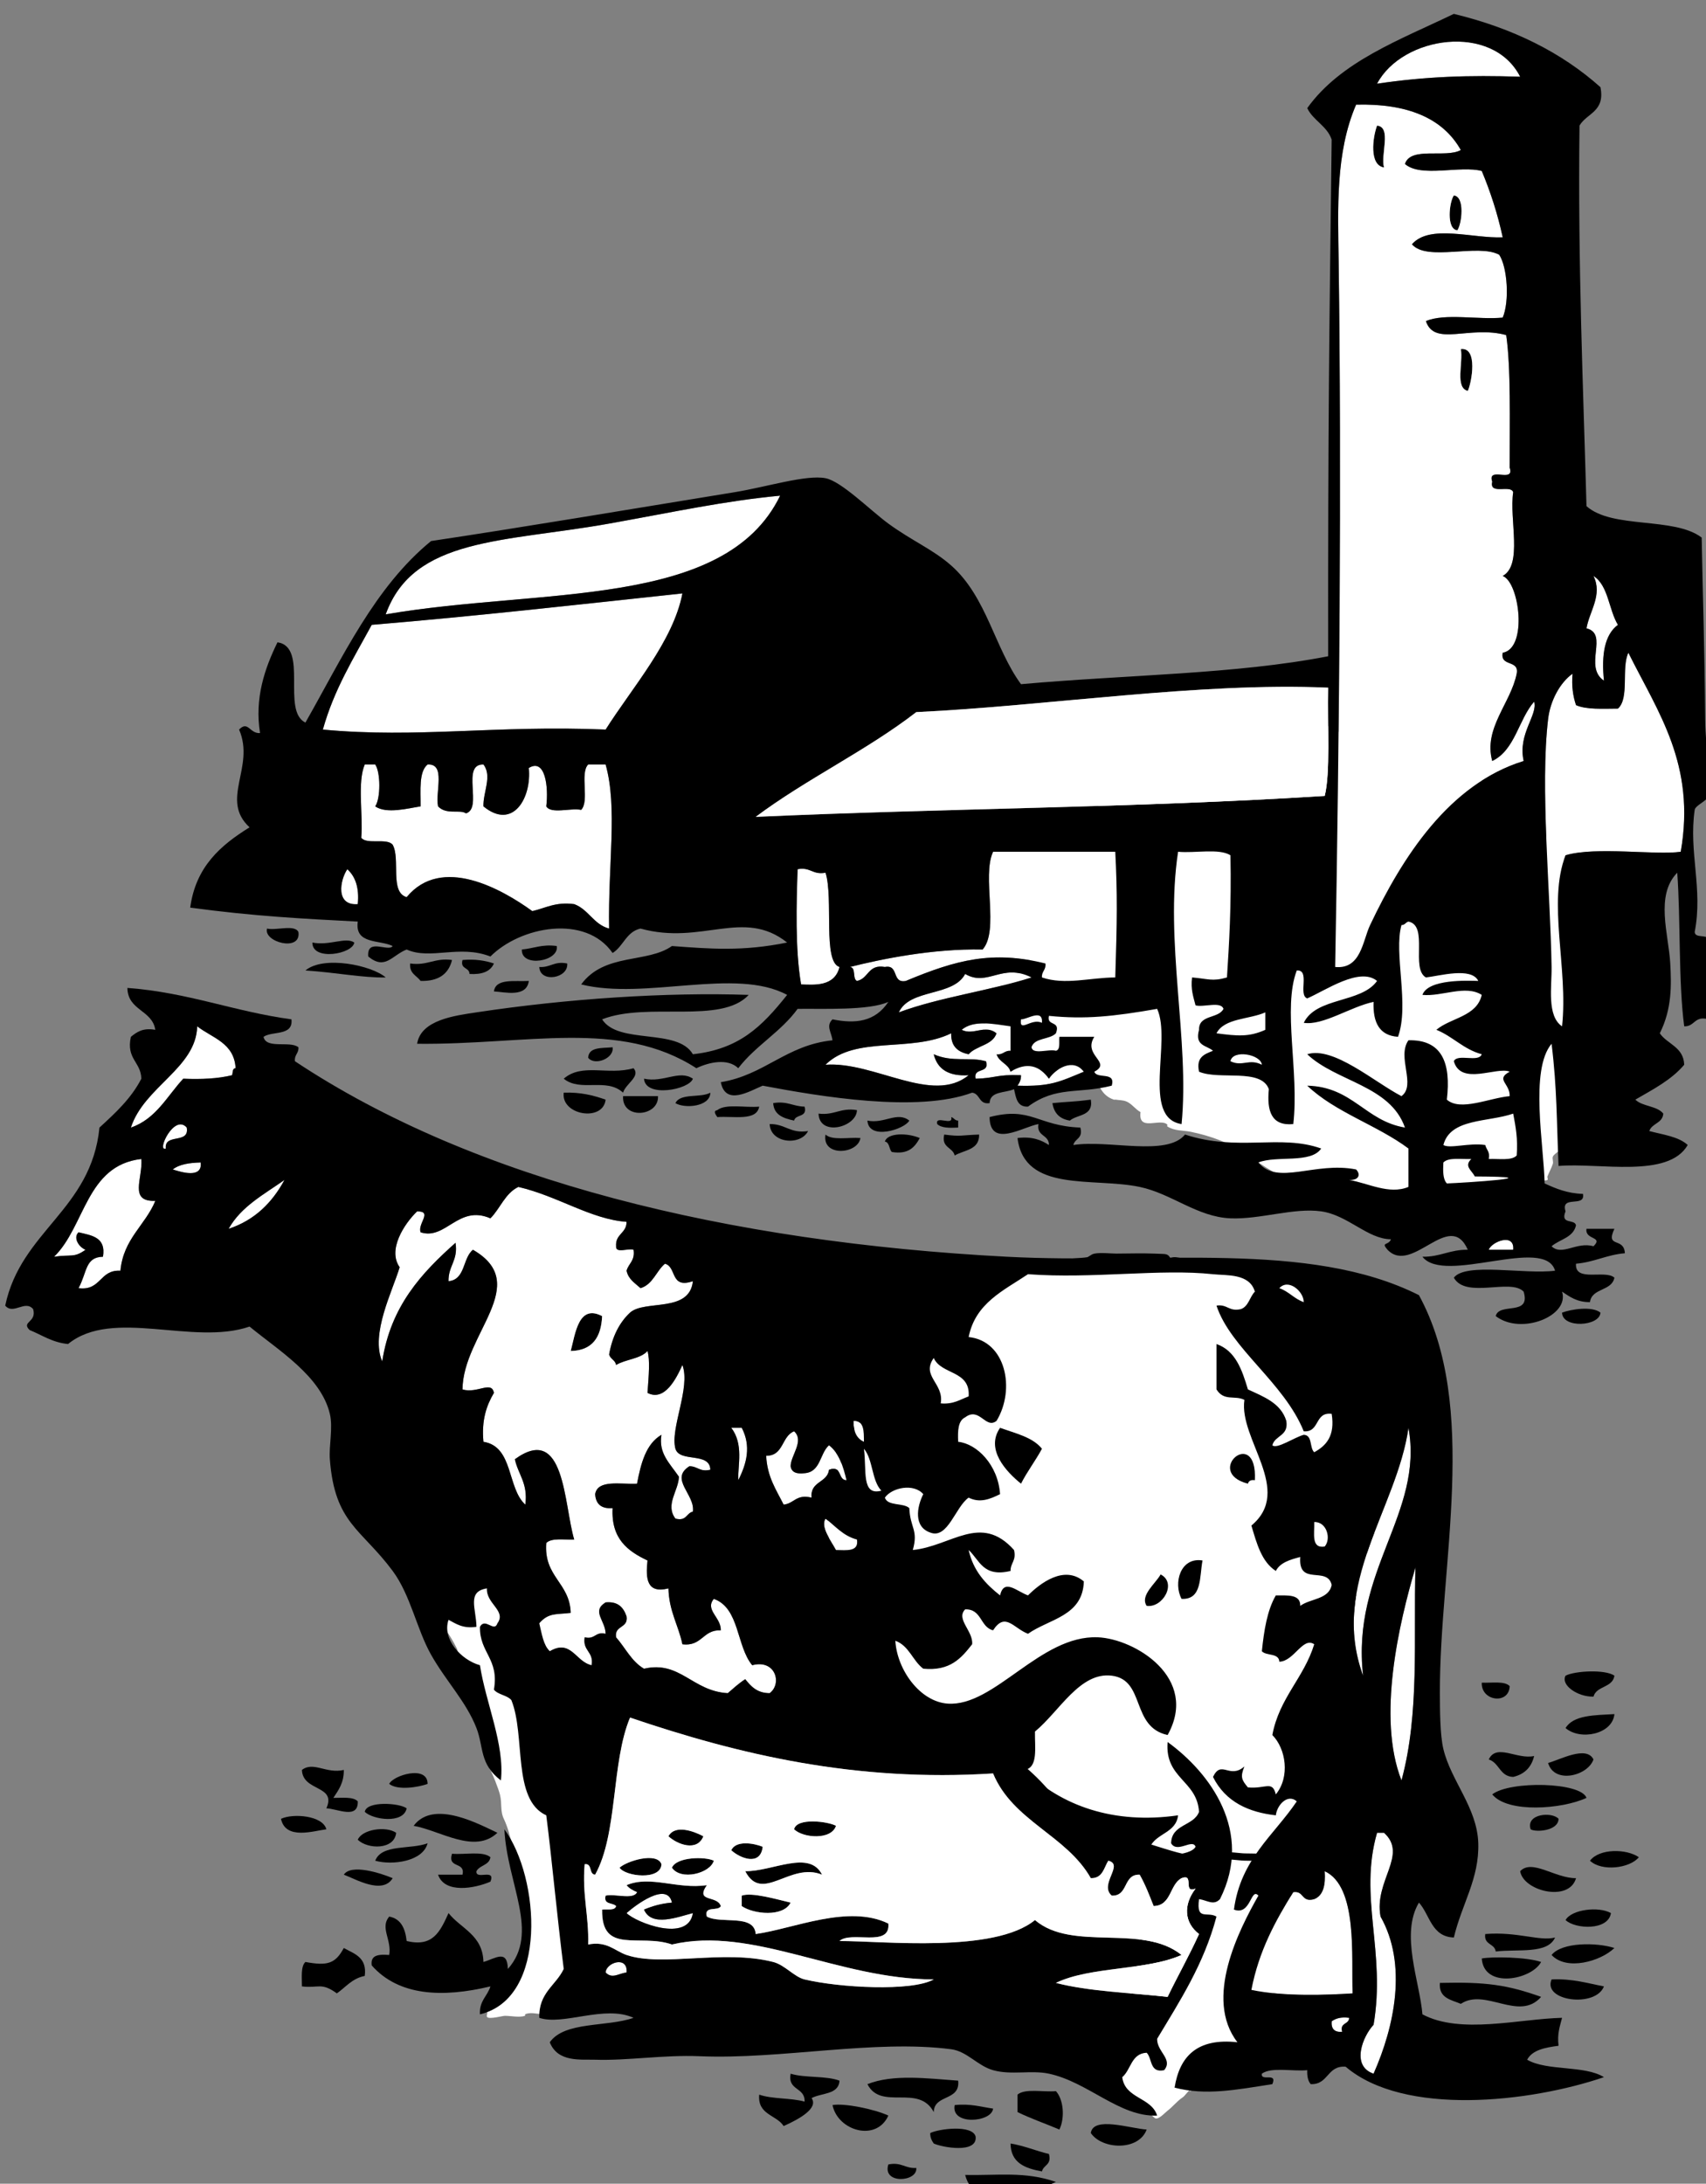 <?xml version="1.0" encoding="UTF-8" standalone="no"?>
<!-- Generator: Adobe Illustrator 12.0.1, SVG Export Plug-In . SVG Version: 6.00 Build 51448)  -->

<svg
   id="Layer_1"
   xml:space="preserve"
   overflow="visible"
   viewBox="0 0 234.591 300.238"
   version="1.1"
   enable-background="new 0 0 234.591 300.238"
   sodipodi:docname="johnny-automatic-cow-and-barn.svg"
   inkscape:version="1.1.2 (0a00cf5339, 2022-02-04)"
   xmlns:inkscape="http://www.inkscape.org/namespaces/inkscape"
   xmlns:sodipodi="http://sodipodi.sourceforge.net/DTD/sodipodi-0.dtd"
   xmlns="http://www.w3.org/2000/svg"
   xmlns:svg="http://www.w3.org/2000/svg"
   xmlns:rdf="http://www.w3.org/1999/02/22-rdf-syntax-ns#"
   xmlns:cc="http://creativecommons.org/ns#"
   xmlns:dc="http://purl.org/dc/elements/1.1/"><rect x="0" y="0" width="234.591" height="300.238" fill="#808080" stroke="none"/><defs
   id="defs247" /><sodipodi:namedview
   id="namedview245"
   pagecolor="#ffffff"
   bordercolor="#666666"
   borderopacity="1.0"
   inkscape:pageshadow="2"
   inkscape:pageopacity="0.0"
   inkscape:pagecheckerboard="0"
   showgrid="false"
   inkscape:zoom="2.0372083"
   inkscape:cx="241.0161"
   inkscape:cy="201.74667"
   inkscape:window-width="1876"
   inkscape:window-height="1051"
   inkscape:window-x="0"
   inkscape:window-y="0"
   inkscape:window-maximized="1"
   inkscape:current-layer="layer2"><inkscape:grid
     type="xygrid"
     id="grid1082" /></sodipodi:namedview>

<g
   inkscape:groupmode="layer"
   id="layer1"
   inkscape:label="Layer 1"
   style="display:none"
   sodipodi:insensitive="true"><rect
     style="fill:#2b0000;stroke:#ffcc00;stroke-width:1.066"
     id="rect1107"
     width="230.819"
     height="288.784"
     x="1.388"
     y="3.471" /></g><g
   inkscape:groupmode="layer"
   id="layer2"
   inkscape:label="Layer 2"
   style="display:inline"><path
     style="fill:#ffffff;fill-opacity:1;stroke:none;stroke-width:1px;stroke-linecap:butt;stroke-linejoin:miter;stroke-opacity:1"
     d="m 150.478,147.349 c 0.431,1.63 0.958,3.267 2.673,3.838 0.078,0.026 0.164,0 0.245,0 0.491,0.082 1.011,0.061 1.473,0.245 0.747,0.299 1.283,1.11 1.963,1.473 -0.363,2.755 2.724,0.76 3.682,1.718 0.058,0.058 -0.068,0.2 0,0.245 0.954,0.636 2.181,0.534 3.191,0.736 1.395,0.279 2.852,0.699 4.172,1.227 3.106,1.242 5.383,3.428 8.345,4.909 0.437,0.219 1.254,0.259 1.718,0.491 0.205,0.102 0.897,0.663 1.227,0.736 0.171,0.038 1.975,0.172 2.454,0.491 0.068,0.045 0,0.164 0,0.245 0.164,0.082 0.313,0.201 0.491,0.245 1.544,0.386 3.3,0.415 4.909,0.736 1.138,0.228 2.503,0 3.682,0 2,0 6.59,0 8.59,0 2.045,0 4.097,0.157 6.136,0 0.777,-0.06 1.225,-0.797 1.963,-0.982 0.483,-0.121 0.994,-0.109 1.473,-0.245 0.568,-0.162 0.002,-0.738 0.245,-0.982 0.178,-0.178 3.491,-0.055 3.682,-0.245 0.116,-0.116 -0.061,-0.339 0,-0.491 0.266,-0.665 0.524,-1.082 0.736,-1.718 0.098,-0.295 -0.098,-0.687 0,-0.982 0.107,-0.322 0.826,-0.723 0.982,-0.982 0.133,-0.222 0.112,-0.514 0.245,-0.736 0.861,-1.435 2.226,-2.962 3.436,-4.172 0.341,-0.341 0.979,-0.486 1.227,-0.982 0.211,-0.423 -0.091,-1.264 0,-1.718 0.133,-0.665 0.38,-1.296 0.491,-1.963 0.379,-2.272 0,-6.166 0,-8.59 0,-3.932 0.78,-8.127 0,-12.026 -1.13,-5.652 -4.436,-9.471 -8.099,-13.744 -1.183,-1.38 -2.252,-3.029 -3.682,-4.172 -1.82,-1.456 -4.1,-2.37 -6.136,-3.436 -2.751,-1.441 -5.358,-3.222 -8.345,-4.172 -1.438,-0.457 -2.976,-0.538 -4.418,-0.982 -0.421,-0.13 -0.794,-0.412 -1.227,-0.491 -1.187,-0.216 -2.768,0.102 -3.927,-0.245 -0.457,-0.137 -0.775,-0.585 -1.227,-0.736 -0.834,-0.278 -3.143,-0.098 -3.927,0 -2.126,0.266 -4.114,0.841 -6.136,1.473 -1.827,0.571 -3.861,0.878 -5.645,1.473 -0.688,0.229 -0.368,0.941 -1.963,1.473 -2.283,0.761 -4.638,1.315 -6.872,2.209 -1.055,0.422 -1.952,1.166 -2.945,1.718 -0.808,0.449 -1.901,0.828 -2.7,1.227 -1.189,0.594 0.925,-0.2 -0.245,0.736 -0.344,0.275 -0.833,0.294 -1.227,0.491 -2.517,1.258 -4.917,2.958 -6.381,5.4 -0.602,1.003 -1.716,3.306 -1.963,4.418 -0.089,0.399 0.051,0.821 0,1.227 -0.094,0.755 -0.611,1.458 -0.736,2.209 -0.094,0.565 0.081,1.151 0,1.718 -0.107,0.749 -0.312,1.495 -0.491,2.209 -0.168,0.672 0.24,4.178 0,4.418 -0.058,0.058 -0.188,-0.058 -0.245,0 -0.425,0.425 -0.918,1.256 -1.473,1.718 -0.453,0.378 -1.012,0.613 -1.473,0.982 -1.919,1.535 -2.73,4.567 -3.191,6.872 -0.258,1.288 -0.916,2.587 -0.245,3.927 0.119,0.237 0.745,0.863 0.982,0.982 1.3,0.65 9.953,0.245 12.026,0.245 0.296,0 1.261,-0.343 1.473,-0.245 0.352,0.163 0.672,0.386 1.009,0.579 z"
     id="path3641" /><path
     style="fill:#ffffff;fill-opacity:1;stroke:none;stroke-width:1px;stroke-linecap:butt;stroke-linejoin:miter;stroke-opacity:1"
     d="m 60.742,219.018 c 0.186,-1.127 0.599,-1.694 1.562,-2.256 2.013,-1.174 1.747,-0.679 3.818,-0.868 0.35,-0.032 1.285,-0.324 1.735,-0.174 0.813,0.271 1.835,0.657 2.603,1.041 1.276,0.638 3.144,3.956 3.645,5.206 0.156,0.391 0.181,0.828 0.347,1.215 0.112,0.261 0.444,0.562 0.521,0.868 0.25,0.999 0.202,2.106 0.347,3.124 0.125,0.872 0.411,1.729 0.521,2.603 0.05,0.402 -0.057,0.814 0,1.215 0.265,1.853 0.462,3.697 0.694,5.554 0.268,2.144 0.562,4.282 0.868,6.421 0.084,0.586 0.422,1.142 0.521,1.735 0.162,0.972 0.156,1.997 0.347,2.95 0.187,0.936 0.721,2.069 0.868,2.95 0.083,0.499 0.052,1.074 0.174,1.562 0.127,0.51 0.435,1.049 0.521,1.562 0.079,0.476 0.141,4.956 0,5.38 -0.243,0.73 -0.37,2.166 -0.174,2.95 0.243,0.971 0.276,1.97 0.521,2.95 0.126,0.506 0.37,0.588 0.521,1.041 0.061,0.184 0.129,3.778 0,4.165 -0.325,0.976 -1.23,2.192 -1.735,2.95 -0.386,0.579 -2.876,3.347 -3.471,3.645 -0.665,0.332 -2.045,-0.122 -2.777,0 -0.18,0.03 -0.391,0.044 -0.521,0.174 -0.041,0.041 0.055,0.155 0,0.174 -0.773,0.258 -1.951,0 -2.777,0 -0.305,0 -2.1,0.503 -2.43,0.174 -0.123,-0.123 0,-0.347 0,-0.521 0,-1.774 0.861,-2.243 1.562,-3.645 0.118,-0.236 0.403,-0.458 0.521,-0.694 0.159,-0.318 0.978,-0.146 1.145,-0.479 0.439,-0.878 -2.444,5.559 1.388,-2.603 0.101,-0.216 0.108,-0.553 0.235,-0.755 0.332,-0.531 -0.016,-1.643 0.182,-2.237 0.334,-1.003 0.245,-2.318 0,-3.297 -0.177,-0.706 0.103,-1.532 0,-2.256 -0.17,-1.193 -0.289,-2.141 -0.521,-3.297 -0.055,-0.273 0.087,-0.606 0,-0.868 -0.538,-1.614 -1.144,-3.189 -1.562,-4.859 -0.089,-0.357 -0.453,-1.322 -0.614,-1.644 -0.597,-1.193 -0.255,-2.131 -0.582,-3.439 -0.194,-0.778 -1.039,-2.99 -1.471,-3.638 -0.107,-0.16 0.812,-0.44 0.757,-0.824 -0.106,-0.739 -0.52,-1.385 -0.694,-2.083 -0.083,-0.331 0.01,-1.462 0,-1.562 -0.038,-0.382 -0.684,-3.46 -0.868,-3.644 -0.041,-0.041 -0.133,0.041 -0.174,0 -0.293,-0.293 -0.321,-1.337 -0.521,-1.735 -0.118,-0.236 -0.403,-0.458 -0.521,-0.694 -0.092,-0.184 -0.106,-0.492 -0.174,-0.694 -0.219,-0.657 -0.653,-1.264 -0.868,-1.909 -0.217,-0.652 -0.939,-1.011 -1.041,-1.215 -0.175,-0.35 -0.076,-1.541 -0.347,-2.083 -0.431,-0.862 -0.967,-1.81 -1.562,-2.603 -0.272,-0.362 -0.663,-0.632 -0.868,-1.041 -0.406,-0.813 -0.174,-3.724 -0.174,-4.686"
     id="path2799"
     sodipodi:nodetypes="csssssssssssssssssssssssssscssssssssssssssssssssssssssssssc" /><path
     style="fill:#ffffff;fill-opacity:1;stroke:none;stroke-width:1px;stroke-linecap:butt;stroke-linejoin:miter;stroke-opacity:1"
     d="m 171.926,251.447 c -3.027,0.743 -5.811,2.117 -8.345,3.927 -0.549,0.392 -1.168,0.816 -1.595,1.35 -0.929,1.162 -1.721,2.399 -2.454,3.682 -0.278,0.487 -0.704,0.863 -0.982,1.35 -0.456,0.798 -0.817,1.591 -1.104,2.454 -0.386,1.158 -0.84,2.37 -1.104,3.559 -0.141,0.637 -0.175,1.206 -0.245,1.841 -0.142,1.282 -0.433,2.54 -0.614,3.804 -0.239,1.674 -0.527,3.354 -0.736,5.031 -0.033,0.264 -0.282,2.405 -0.368,2.577 -0.102,0.204 -0.165,0.371 -0.245,0.614 -0.028,0.083 -0.529,4.18 -0.368,4.663 0.104,0.311 0.875,1.856 1.104,2.086 0.15,0.15 0.464,0.219 0.614,0.368 0.029,0.029 -0.029,0.094 0,0.123 0.291,0.291 1.432,0.532 1.841,0.859 0.55,0.44 0.909,1.05 1.473,1.473 0.451,0.338 1.391,-0.736 1.718,-0.982 0.743,-0.557 1.32,-1.33 2.086,-1.841 0.378,-0.252 0.604,-0.73 0.982,-0.982 0.453,-0.302 -0.449,0.694 0.368,-0.123 0.384,-0.384 0.592,-0.95 0.859,-1.35 0.21,-0.315 0.509,-0.556 0.736,-0.859 0.29,-0.051 0.056,-0.257 0.123,-0.368 0.163,-0.271 0.486,-0.651 0.736,-0.859 0.337,-0.281 0.754,-0.473 1.104,-0.736 0.531,-0.398 1.005,-0.89 1.595,-1.227 0.423,-0.242 1.112,-0.253 1.473,-0.614 0.229,-0.229 0.418,-0.7 0.736,-0.859 0.819,-0.409 1.528,-1.096 2.086,-1.841 0.148,-0.197 0.098,-0.294 0.245,-0.491 0.069,-0.093 0.2,-0.139 0.245,-0.245 0.082,-0.192 0.05,-0.418 0.123,-0.614 0.052,-0.138 0.179,-0.236 0.245,-0.368 0.093,-0.187 0.045,-0.42 0.123,-0.614 0.043,-0.107 0.194,-0.142 0.245,-0.245 0.331,-0.662 0.348,-1.495 0.491,-2.209 0.19,-0.95 0.628,-1.849 0.736,-2.822 0.041,-0.366 -0.037,-0.738 0,-1.104 0.102,-1.023 0.318,-2.083 0.614,-3.068 0.149,-0.496 0.398,-0.964 0.491,-1.473 0.088,-0.485 0.042,-0.987 0.123,-1.473 0.404,-2.424 0.917,-6.341 -0.368,-8.59 -0.416,-0.728 -1.787,-2.623 -2.454,-3.068 -0.369,-0.246 -1.527,-0.118 -1.718,-0.245 -0.218,-0.145 -0.409,-0.327 -0.614,-0.491 z"
     id="path2731" /><path
     style="display:inline;fill:#ffffff;fill-opacity:1;stroke:#000000;stroke-width:1px;stroke-linecap:butt;stroke-linejoin:miter;stroke-opacity:1"
     d="m 133.624,174.822 c 3.492,-0.323 6.923,-0.249 10.308,-0.491 0.552,-0.04 1.202,-0.319 1.718,-0.491 1.085,-0.362 2.935,-0.326 3.927,-0.491 0.339,-0.056 0.709,-0.436 0.982,-0.491 0.847,-0.17 2.103,0 2.945,0 1.718,0 3.438,-0.071 5.154,0 2.148,0.089 1.446,-0.027 1.963,0.491 0.231,0.231 0.656,-0.036 0.982,0 1.035,0.115 1.715,0.35 2.7,0.491 1.032,0.147 2.187,-0.251 3.191,0 1.336,0.334 0.154,0.265 1.963,0.491 1.411,0.176 2.695,0.061 4.172,0.245 0.76,0.095 1.656,0.391 2.454,0.491 0.244,0.03 0.517,-0.11 0.736,0 0.327,0.163 0.945,0.756 1.227,0.982 0.718,0.575 1.257,1.374 1.963,1.963 4.995,4.163 6.37,9.036 7.854,14.971 0.249,0.996 0,2.431 0,3.436 0,3.272 0,6.545 0,9.817 0,0.857 0.355,1.391 0.491,2.209 0.216,1.297 0.207,6.122 0,7.363 -0.186,1.117 -1.321,3.699 -1.963,4.663 -0.263,0.395 -0.578,0.751 -0.736,1.227 -0.231,0.694 -0.305,1.467 -0.491,2.209 -0.143,0.572 -0.824,0.753 -0.982,1.227 -0.312,0.936 -0.051,2.71 -0.245,3.682 -0.21,1.051 -0.563,2.148 -0.736,3.191 -0.137,0.822 0.261,1.916 0,2.7 -0.11,0.329 -0.558,0.439 -0.736,0.736 -0.851,1.419 -1.563,3.305 -1.963,4.909 -0.529,2.114 -0.418,2.818 0,4.909 0.211,1.053 0,2.366 0,3.436 0,0.468 0.264,2.059 0,2.454 -0.47,0.705 -1.207,1.282 -1.718,1.963 -0.353,0.471 -0.708,1.127 -1.227,1.473 -1.47,0.98 -4.638,0.736 -6.381,0.736 -0.799,0 -2.477,-0.357 -3.191,0 -1.079,0.54 -3.15,0.457 -4.418,0.245 -2.395,-0.399 -4.763,-1.375 -7.118,-1.963 -0.61,-0.153 -1.343,-0.121 -1.963,-0.245 -0.935,-0.187 -1.808,-0.684 -2.7,-0.982 -1.077,-0.359 -2.845,-0.145 -3.682,-0.982 -0.058,-0.058 0.063,-0.193 0,-0.245 -1.493,-1.244 -1.214,-0.524 -2.209,-1.718 -0.338,-0.406 -0.502,-0.876 -0.736,-1.227 -1.682,-2.523 -4.886,-5.562 -7.608,-7.118 -0.794,-0.454 -1.595,-0.915 -2.454,-1.227 -0.566,-0.206 -1.643,-0.208 -2.209,-0.491 -1.254,-0.627 -2.36,-1.695 -3.682,-2.209 -1.303,-0.507 -2.613,-0.995 -3.927,-1.473 -0.331,-0.12 -2.303,-0.538 -2.7,-0.736 -0.724,-0.362 -1.145,-1.145 -1.718,-1.718 -0.245,-0.245 -0.426,-0.581 -0.736,-0.736 -0.073,-0.037 -0.209,0.073 -0.245,0 -0.073,-0.146 0.073,-0.345 0,-0.491 -0.315,-0.629 -0.894,-1.098 -1.227,-1.718 -0.867,-1.611 -1.593,-3.295 -2.454,-4.909 -0.588,-1.103 -1.319,-2.238 -1.718,-3.436 -0.078,-0.233 0.048,-0.496 0,-0.736 -0.32,-1.598 -0.509,-3.071 -0.736,-4.663 -0.114,-0.795 0.157,-1.668 0,-2.454 -0.292,-1.461 -0.576,-7.758 -0.245,-9.081 0.3,-1.202 0.997,-2.325 1.473,-3.436 0.479,-1.117 0.421,-2.315 0.982,-3.436 0.525,-1.05 1.446,-1.91 1.963,-2.945 0.542,-1.085 0.974,-2.444 1.718,-3.436 1.428,-1.903 2.849,-3.905 4.172,-5.89 1.141,-1.711 2.039,-3.673 3.191,-5.4 0.713,-1.07 1.101,-2.573 1.963,-3.436 0.239,-0.239 0.692,-0.072 0.982,-0.245 0.291,-0.175 1.365,-0.982 1.718,-0.982 0.013,0 0.671,0.245 1.963,-0.982 z"
     id="path2163" /><path
     fill="#ffffff"
     d="m 209.038,10.549 c -7.02,-0.232 -12.979,-0.035 -19.68,0.96 3.46,-6.556 15.87,-8.424 19.68,-0.96 z"
     id="path2"
     style="clip-rule:evenodd;fill-rule:evenodd" /><path
     d="m 189.358,17.269 c 2.049,0.191 0.457,4.022 0.96,5.76 -2.08,-0.315 -1.56,-4.156 -0.96,-5.76 z"
     id="path4"
     style="clip-rule:evenodd;fill-rule:evenodd" /><path
     d="m 199.918,26.869 c 1.563,0.163 1.102,3.938 0.48,4.8 -1.56,-0.163 -1.1,-3.938 -0.48,-4.8 z"
     id="path6"
     style="clip-rule:evenodd;fill-rule:evenodd" /><path
     d="m 200.878,47.989 c 2.401,-0.283 1.484,4.641 0.96,5.76 -1.8,-0.444 -0.62,-3.855 -0.96,-5.76 z"
     id="path8"
     style="clip-rule:evenodd;fill-rule:evenodd" /><path
     fill="#ffffff"
     d="m 107.278,68.149 c -7.601,15.658 -32.943,12.637 -54.24,16.32 3.819,-10.633 16.295,-9.9 30.72,-12.48 8.913,-1.594 15.865,-3.119 23.52,-3.84 z"
     id="path10"
     style="clip-rule:evenodd;fill-rule:evenodd" /><path
     fill="#ffffff"
     d="m 219.118,79.189 c 2.059,1.302 2.089,4.63 3.36,6.72 -1.839,1.362 -2.283,4.117 -1.921,7.68 -2.874,-1.954 0.722,-6.416 -2.399,-7.2 0.4,-2.357 2.25,-4.603 0.96,-7.2 z"
     id="path12"
     style="clip-rule:evenodd;fill-rule:evenodd" /><path
     fill="#ffffff"
     d="m 93.838,81.589 c -1.267,6.593 -6.894,12.931 -10.56,18.72 -15.175,-0.632 -25.877,1.222 -38.88,0 1.531,-5.509 4.243,-9.837 6.72,-14.4 14.475,-1.205 28.559,-2.801 42.72,-4.32 z"
     id="path14"
     style="clip-rule:evenodd;fill-rule:evenodd" /><path
     fill="#ffffff"
     d="m 223.918,89.749 c 4.112,8.256 9.291,15.365 7.2,27.36 -3.487,0.503 -11.622,-0.754 -15.84,0.48 -2.521,6.516 0.392,15.495 -0.48,23.52 -2.127,-1.423 -1.397,-5.514 -1.439,-8.16 -0.17,-10.575 -1.588,-24.65 -0.48,-34.08 0.301,-2.561 1.652,-5.022 3.36,-6.24 -0.148,1.749 0.076,3.124 0.479,4.32 1.441,0.639 3.672,0.488 5.761,0.48 1.62,-1.423 0.44,-5.636 1.44,-7.68 z"
     id="path16"
     style="clip-rule:evenodd;fill-rule:evenodd" /><path
     fill="#ffffff"
     d="m 50.158,105.109 h 1.44 c 0.75,1.101 0.75,4.659 0,5.76 1.542,1.073 4.521,0.263 6.24,0 0.021,-2.219 -0.268,-4.748 0.96,-5.76 2.543,-0.143 1.03,3.77 1.44,5.76 1.172,1.219 2.979,0.374 3.84,0.96 2.354,-0.686 -0.727,-6.807 2.4,-6.72 1.232,1.583 -0.07,3.838 0,5.76 4.057,3.328 6.646,-1.167 6.24,-5.28 2.246,-1.384 2.73,2.55 2.4,5.28 0.666,1.094 3.341,0.179 4.8,0.48 1.174,-1.226 -0.214,-5.014 0.96,-6.24 h 2.4 c 1.669,5.95 0.32,13.627 0.48,22.56 -2.146,-0.574 -2.814,-2.626 -4.8,-3.36 -2.58,-0.34 -3.933,0.547 -5.76,0.96 -4.185,-3.025 -12.48,-7.734 -17.28,-1.92 -2.361,-0.679 -0.832,-5.248 -1.92,-7.2 -0.778,-0.982 -3.542,0.022 -4.32,-0.96 0.265,-3.26 -0.564,-7.6 0.48,-10.08 z"
     id="path18"
     style="clip-rule:evenodd;fill-rule:evenodd" /><path
     fill="#ffffff"
     d="m 136.558,117.109 h 16.801 c 0.296,5.684 0.251,9.555 0,17.28 -3.481,0.018 -6.899,1.084 -10.08,0 -0.062,-0.861 0.587,-1.013 0.479,-1.92 -7.264,-1.807 -12.226,-0.517 -19.2,2.4 -1.978,0.378 -0.901,-2.298 -2.88,-1.92 -2.337,-0.417 -2.225,1.615 -3.84,1.92 -0.665,-0.295 -0.072,-1.848 -0.96,-1.92 4.214,-1.062 11.312,-2.541 18.24,-2.4 2.33,-2.63 -0.14,-10.06 1.44,-13.44 z"
     id="path20"
     style="clip-rule:evenodd;fill-rule:evenodd" /><path
     fill="#ffffff"
     d="m 47.758,119.509 c 1.093,0.987 1.658,2.502 1.44,4.8 -3.086,0.25 -2.46,-3.29 -1.44,-4.8 z"
     id="path22"
     style="clip-rule:evenodd;fill-rule:evenodd" /><path
     fill="#ffffff"
     d="m 109.678,119.509 c 1.78,-0.34 2.06,0.82 3.84,0.48 1.116,3.529 -0.418,12.252 1.92,12.96 -0.665,2.741 -3.489,2.456 -5.28,2.4 -0.84,-4.88 -0.63,-11.3 -0.48,-15.84 z"
     id="path24"
     style="clip-rule:evenodd;fill-rule:evenodd" /><path
     d="m 36.718,127.669 c 1.303,0.297 3.81,-0.609 4.32,0.48 0.395,2.78 -4.845,1.38 -4.32,-0.48 z"
     id="path26"
     style="clip-rule:evenodd;fill-rule:evenodd" /><path
     d="m 48.718,129.589 c -0.207,1.595 -5.805,2.573 -5.76,0 2.333,0.48 4.589,-0.82 5.76,0 z"
     id="path28"
     style="clip-rule:evenodd;fill-rule:evenodd" /><path
     d="m 76.558,130.069 c 0.391,2.108 -4.913,3.026 -4.8,0.479 1.626,-0.14 2.757,-0.76 4.8,-0.48 z"
     id="path30"
     style="clip-rule:evenodd;fill-rule:evenodd" /><path
     d="m 62.158,131.989 c -0.472,1.928 -1.857,2.943 -4.32,2.88 -0.536,-0.744 -1.56,-1 -1.44,-2.4 2.415,0.34 3.346,-0.81 5.76,-0.48 z"
     id="path32"
     style="clip-rule:evenodd;fill-rule:evenodd" /><path
     d="m 63.598,131.989 c 1.748,-0.148 3.124,0.076 4.32,0.48 -0.484,1.116 -1.652,1.548 -3.36,1.44 -0.006,-0.95 -1.309,-0.61 -0.96,-1.92 z"
     id="path34"
     style="clip-rule:evenodd;fill-rule:evenodd" /><path
     d="m 53.038,134.389 c -3.196,0.063 -6.759,-0.677 -11.04,-0.96 2.522,-2.11 9.155,-0.69 11.04,0.96 z"
     id="path36"
     style="clip-rule:evenodd;fill-rule:evenodd" /><path
     d="m 77.998,132.469 c 0.195,2.059 -3.751,2.722 -3.84,0.48 1.546,0.11 2.031,-0.85 3.84,-0.48 z"
     id="path38"
     style="clip-rule:evenodd;fill-rule:evenodd" /><path
     fill="#ffffff"
     d="m 141.838,134.389 c -5.832,1.848 -12.639,2.721 -18.24,4.8 1.506,-3.294 7.472,-2.129 9.12,-5.28 3.11,1.82 5.06,-1.56 9.12,0.48 z"
     id="path40"
     style="clip-rule:evenodd;fill-rule:evenodd" /><path
     d="m 72.718,134.869 c -0.31,2.307 -3.25,1.534 -4.8,1.44 0.252,-1.83 2.827,-1.33 4.8,-1.44 z"
     id="path42"
     style="clip-rule:evenodd;fill-rule:evenodd" /><path
     fill="#ffffff"
     d="m 173.998,139.189 v 2.4 c -2.279,1.02 -3.862,0.852 -6.72,0.48 1.09,-2.11 4.51,-1.89 6.72,-2.88 z"
     id="path44"
     style="clip-rule:evenodd;fill-rule:evenodd" /><path
     fill="#ffffff"
     d="m 143.278,140.629 c -1.46,-0.718 -3.159,1.451 -2.88,-0.48 0.8,0.06 3.05,-1.56 2.88,0.48 z"
     id="path46"
     style="clip-rule:evenodd;fill-rule:evenodd" /><path
     fill="#ffffff"
     d="m 138.958,141.109 v 3.36 c -0.861,-0.061 -1.013,0.587 -1.92,0.48 0.325,1.115 1.595,1.285 1.92,2.4 2.25,-1.386 3.991,-0.843 5.28,0.96 0.907,-1.358 3.325,-2.902 4.8,-0.96 -3.354,1.392 -4.613,2.062 -9.12,1.92 0.254,-0.386 0.501,-0.779 0.48,-1.44 -3.433,-0.129 -3.448,0.415 -6.24,0.48 -0.36,-1.64 1.95,-0.61 1.439,-2.4 -2.31,-0.628 -4.666,0.178 -7.199,-0.96 0.499,2.061 2.062,3.058 4.8,2.88 -4.977,4.084 -12.974,-1.922 -19.68,-1.44 4.073,-4.049 11.759,-1.617 17.28,-4.32 -0.054,1.813 0.939,2.581 2.4,2.88 1.04,-1.2 3.286,-1.194 3.84,-2.88 -1.545,-1.289 -3.159,0.345 -4.8,-0.48 1.67,-1.4 4.37,-0.8 6.72,-0.48 z"
     id="path48"
     style="clip-rule:evenodd;fill-rule:evenodd" /><path
     fill="#ffffff"
     d="m 27.118,141.109 c 2.069,1.611 5.091,2.269 5.28,5.76 -0.467,0.013 -0.373,0.587 -0.48,0.96 -1.928,0.472 -4.212,0.588 -6.72,0.48 -2.231,2.409 -3.743,5.538 -7.2,6.72 1.835,-5.64 8.957,-8.16 9.12,-13.92 z"
     id="path50"
     style="clip-rule:evenodd;fill-rule:evenodd" /><path
     d="m 84.238,143.989 c 0.238,1.55 -2.492,2.584 -3.36,1.44 0.084,-1.52 1.899,-1.3 3.36,-1.44 z"
     id="path52"
     style="clip-rule:evenodd;fill-rule:evenodd" /><path
     fill="#ffffff"
     d="m 173.518,146.389 c -1.764,-0.897 -2.655,0.317 -4.319,-0.48 0.31,-1.66 4.18,-0.95 4.32,0.48 z"
     id="path54"
     style="clip-rule:evenodd;fill-rule:evenodd" /><path
     d="m 87.118,146.869 c 1.003,1.144 -1.077,2.116 -1.44,3.36 -2.295,-2.12 -5.844,-0.029 -8.16,-1.92 2.536,-2.2 6.083,-0.42 9.6,-1.44 z"
     id="path56"
     style="clip-rule:evenodd;fill-rule:evenodd" /><path
     d="m 95.278,148.309 c -0.487,1.508 -6.543,2.669 -6.72,0 2.702,0.58 4.855,-1.27 6.72,0 z"
     id="path58"
     style="clip-rule:evenodd;fill-rule:evenodd" /><path
     d="m 77.518,150.229 c 2.326,-0.086 4.099,0.381 5.76,0.96 -0.341,3.11 -6.165,2.14 -5.76,-0.96 z"
     id="path60"
     style="clip-rule:evenodd;fill-rule:evenodd" /><path
     d="m 97.678,150.229 c -0.023,1.959 -3.559,2.212 -4.8,1.44 0.661,-1.42 3.476,-0.68 4.8,-1.44 z"
     id="path62"
     style="clip-rule:evenodd;fill-rule:evenodd" /><path
     d="m 85.678,150.709 h 4.8 c 0.153,2.83 -4.989,3.29 -4.8,0 z"
     id="path64"
     style="clip-rule:evenodd;fill-rule:evenodd" /><path
     d="m 149.998,151.189 c 0.384,2.304 -1.848,1.993 -2.88,2.88 -1.389,-0.212 -2.188,-1.013 -2.4,-2.4 2.24,-0.23 2.65,-0.14 5.28,-0.48 z"
     id="path66"
     style="clip-rule:evenodd;fill-rule:evenodd" /><path
     d="m 106.318,151.669 c 1.931,-0.33 2.74,0.46 4.32,0.48 0.42,1.541 -1.245,0.996 -1.44,1.92 -1.45,-0.31 -2.77,-0.75 -2.88,-2.4 z"
     id="path68"
     style="clip-rule:evenodd;fill-rule:evenodd" /><path
     d="m 104.398,152.149 c -0.361,2.04 -3.533,1.267 -5.76,1.44 -0.295,-0.427 -0.58,-0.858 0,-0.96 1.16,-0.92 3.86,-0.3 5.76,-0.48 z"
     id="path70"
     style="clip-rule:evenodd;fill-rule:evenodd" /><path
     d="m 117.838,152.629 c -0.035,2.361 -5.167,3.693 -5.28,0.48 2.19,0.27 2.99,-0.85 5.28,-0.48 z"
     id="path72"
     style="clip-rule:evenodd;fill-rule:evenodd" /><path
     fill="#ffffff"
     d="m 208.078,153.109 c 0.326,1.754 0.67,3.49 0.479,5.76 -0.697,0.742 -2.457,0.423 -3.84,0.479 0.203,-1.003 -0.329,-1.271 -0.479,-1.92 -2.193,-0.341 -4.869,0.541 -5.761,0 0.94,-3.7 6.16,-3.12 9.6,-4.32 z"
     id="path74"
     style="clip-rule:evenodd;fill-rule:evenodd" /><path
     d="m 125.038,154.069 c -0.614,1.188 -5.59,2.788 -5.76,0 2.33,0.48 4.1,-1.31 5.76,0 z"
     id="path76"
     style="clip-rule:evenodd;fill-rule:evenodd" /><path
     d="m 130.798,153.589 c 0.389,0.092 0.479,0.481 0.96,0.48 v 0.96 c -1.184,0.063 -2.312,0.072 -2.88,-0.48 -0.34,-1.3 2.26,0.34 1.92,-0.96 z"
     id="path78"
     style="clip-rule:evenodd;fill-rule:evenodd" /><path
     d="m 105.838,154.549 c 2.131,-0.051 2.817,1.343 5.28,0.96 -1.04,2.06 -5.18,1.7 -5.28,-0.96 z"
     id="path80"
     style="clip-rule:evenodd;fill-rule:evenodd" /><path
     d="m 113.518,155.989 c 0.908,0.852 3.17,0.35 4.8,0.479 -0.35,2.25 -5.34,2.62 -4.8,-0.48 z"
     id="path82"
     style="clip-rule:evenodd;fill-rule:evenodd" /><path
     d="m 126.478,156.469 c -0.677,1.242 -1.551,2.289 -3.839,1.92 -0.413,-0.387 -0.286,-1.314 -0.96,-1.439 0.36,-1.22 3.1,-1.21 4.8,-0.48 z"
     id="path84"
     style="clip-rule:evenodd;fill-rule:evenodd" /><path
     d="m 129.838,155.989 c 2.351,0.311 2.255,0.083 4.8,0 0.057,2.136 -2.053,2.107 -3.359,2.88 -0.27,-1.17 -1.86,-1.02 -1.44,-2.88 z"
     id="path86"
     style="clip-rule:evenodd;fill-rule:evenodd" /><path
     fill="#ffffff"
     d="m 19.438,159.349 c 0.203,2.704 -1.768,5.892 1.92,5.761 -1.409,3.392 -4.39,5.21 -4.8,9.6 -2.889,-0.169 -2.641,2.8 -5.76,2.4 1.2,-2.199 0.895,-4.274 3.36,-4.32 0.454,-2.693 -1.549,-2.932 -3.36,-3.36 -0.766,0.722 0.014,2.021 0.96,2.4 -1.6,1.148 -1.924,0.606 -4.32,0.96 4.291,-4.19 4.394,-12.57 12,-13.44 z"
     id="path88"
     style="clip-rule:evenodd;fill-rule:evenodd" /><path
     fill="#ffffff"
     d="m 202.318,159.349 c -1.042,0.999 0.059,1.552 0.479,2.4 11.351,0.049 -1.483,0.881 -3.84,0.96 -0.553,-0.567 -0.543,-1.696 -0.48,-2.88 0.7,-0.74 2.46,-0.42 3.84,-0.48 z"
     id="path90"
     style="clip-rule:evenodd;fill-rule:evenodd" /><path
     fill="#ffffff"
     d="m 27.598,159.829 c 0.256,2.272 -2.719,1.31 -3.84,0.96 0.888,-0.71 2.281,-0.92 3.84,-0.96 z"
     id="path92"
     style="clip-rule:evenodd;fill-rule:evenodd" /><path
     fill="#ffffff"
     d="m 39.118,162.229 c -1.688,3.112 -4.076,5.523 -7.68,6.72 1.719,-3.08 4.872,-4.73 7.68,-6.72 z"
     id="path94"
     style="clip-rule:evenodd;fill-rule:evenodd" /><path
     fill="#ffffff"
     d="m 208.078,171.829 h -3.36 c 0.38,-1.11 3.59,-2.38 3.36,0 z"
     id="path96"
     style="clip-rule:evenodd;fill-rule:evenodd" /><path
     fill="#ffffff"
     d="m 175.918,177.109 c 1.255,-1.378 3.363,0.448 3.36,1.92 -1.31,-0.45 -2.05,-1.47 -3.36,-1.92 z"
     id="path98"
     style="clip-rule:evenodd;fill-rule:evenodd" /><path
     d="m 220.078,180.469 c -0.092,1.901 -5.247,2.215 -5.28,0 1.26,-0.46 4.11,-0.93 5.28,0 z"
     id="path100"
     style="clip-rule:evenodd;fill-rule:evenodd" /><path
     d="m 82.798,180.949 c -0.127,2.913 -1.338,4.742 -4.32,4.8 0.636,-2.39 1.07,-6.5 4.32,-4.8 z"
     id="path102"
     style="clip-rule:evenodd;fill-rule:evenodd" /><path
     fill="#ffffff"
     d="m 128.398,186.709 c 1.025,2.335 5.056,1.664 4.8,5.28 -1.173,0.427 -2.081,1.118 -3.84,0.96 0.49,-2.75 -2.74,-3.73 -0.96,-6.24 z"
     id="path104"
     style="clip-rule:evenodd;fill-rule:evenodd" /><path
     fill="#ffffff"
     d="m 117.358,195.349 c 1.485,-0.044 1.431,1.45 1.44,2.881 -1,-0.44 -1.46,-1.42 -1.44,-2.88 z"
     id="path106"
     style="clip-rule:evenodd;fill-rule:evenodd" /><path
     fill="#ffffff"
     d="m 100.558,196.309 h 1.44 c 1.302,2.506 0.693,4.899 -0.48,7.2 -0.07,-2.1 0.76,-4.93 -0.96,-7.2 z"
     id="path108"
     style="clip-rule:evenodd;fill-rule:evenodd" /><path
     d="m 137.518,196.309 c 2.113,0.768 4.484,1.277 5.761,2.881 -0.897,1.662 -2.018,3.102 -2.88,4.8 -2.06,-1.66 -4.92,-4.73 -2.88,-7.68 z"
     id="path110"
     style="clip-rule:evenodd;fill-rule:evenodd" /><path
     fill="#ffffff"
     d="m 193.678,196.309 c 2.12,11.777 -7.89,19.589 -6.24,34.08 -4.63,-12.6 4.66,-22.97 6.24,-34.08 z"
     id="path112"
     style="clip-rule:evenodd;fill-rule:evenodd" /><path
     fill="#ffffff"
     d="m 109.198,196.789 c 1.444,1.321 -0.482,3.331 -0.48,4.8 0.116,0.845 0.826,1.095 1.92,0.96 2.236,-0.164 2.074,-2.726 3.36,-3.84 1.359,1.041 1.939,2.86 2.4,4.8 -1.239,-0.041 -0.505,-2.055 -2.4,-1.439 -0.236,1.844 -2.618,1.541 -2.4,3.84 -2.125,-0.525 -2.387,0.813 -3.84,0.96 -1.013,-2.026 -2.268,-3.812 -2.4,-6.72 2.43,0.03 2.1,-2.7 3.84,-3.36 z"
     id="path114"
     style="clip-rule:evenodd;fill-rule:evenodd" /><path
     fill="#ffffff"
     d="m 118.798,199.189 c 1.259,1.461 1.055,4.385 2.4,5.76 -2.79,0.76 -2,-2.8 -2.4,-5.76 z"
     id="path116"
     style="clip-rule:evenodd;fill-rule:evenodd" /><path
     d="m 172.558,203.509 c -0.558,-0.078 -0.854,0.106 -0.96,0.48 -6.19,-1.6 1.31,-8.06 0.96,-0.48 z"
     id="path118"
     style="clip-rule:evenodd;fill-rule:evenodd" /><path
     fill="#ffffff"
     d="m 113.518,208.789 c 1.363,1.037 2.416,2.384 4.32,2.88 0.279,1.72 -1.42,1.46 -2.88,1.44 -0.64,-1.21 -2.21,-3.2 -1.44,-4.32 z"
     id="path120"
     style="clip-rule:evenodd;fill-rule:evenodd" /><path
     fill="#ffffff"
     d="m 180.718,209.269 c 1.698,-0.091 2.376,2.283 1.44,3.359 -1.91,0.31 -1.38,-1.82 -1.44,-3.36 z"
     id="path122"
     style="clip-rule:evenodd;fill-rule:evenodd" /><path
     d="m 165.358,214.549 c -0.438,2.282 -0.031,5.409 -2.881,5.28 -1.16,-2.16 -0.17,-5.78 2.88,-5.28 z"
     id="path124"
     style="clip-rule:evenodd;fill-rule:evenodd" /><path
     fill="#ffffff"
     d="m 194.638,215.509 c -0.287,9.678 0.594,20.035 -1.92,29.28 -3.4,-8.65 -0.33,-21.65 1.92,-29.28 z"
     id="path126"
     style="clip-rule:evenodd;fill-rule:evenodd" /><path
     d="m 159.598,216.469 c 2.288,1.169 0.287,4.637 -1.92,4.32 -0.95,-1.42 1.21,-3.05 1.92,-4.32 z"
     id="path128"
     style="clip-rule:evenodd;fill-rule:evenodd" /><path
     d="m 221.998,230.389 c -0.238,1.683 -2.47,1.371 -2.88,2.881 -2.173,0.054 -4.536,-1.589 -3.84,-2.881 1.27,-0.67 5.49,-0.89 6.72,0 z"
     id="path130"
     style="clip-rule:evenodd;fill-rule:evenodd" /><path
     d="m 203.758,231.349 c 1.383,0.057 3.143,-0.263 3.84,0.479 -0.09,2.58 -3.96,2.08 -3.84,-0.48 z"
     id="path132"
     style="clip-rule:evenodd;fill-rule:evenodd" /><path
     d="m 221.998,235.669 c -0.266,2.803 -4.727,3.659 -6.72,1.92 1.08,-1.8 4,-1.76 6.72,-1.92 z"
     id="path134"
     style="clip-rule:evenodd;fill-rule:evenodd" /><path
     d="m 210.958,241.429 c -0.368,1.552 -1.328,2.512 -2.88,2.88 -1.855,-0.063 -1.894,-1.946 -3.36,-2.399 1.05,-2.26 3.92,0.06 6.24,-0.48 z"
     id="path136"
     style="clip-rule:evenodd;fill-rule:evenodd" /><path
     d="m 219.118,241.909 c -0.791,2.274 -5.395,3.408 -6.24,0.479 1.59,-0.42 5.28,-2.46 6.24,-0.48 z"
     id="path138"
     style="clip-rule:evenodd;fill-rule:evenodd" /><path
     d="m 47.278,243.349 c 0.019,1.778 -0.737,2.782 -1.44,3.84 1.275,0.005 2.741,-0.182 3.36,0.479 0.078,2.537 -2.859,0.992 -4.32,0.96 1.442,-3.23 -3.249,-2.261 -3.36,-5.279 1.575,-1.22 3.348,0.56 5.76,0 z"
     id="path140"
     style="clip-rule:evenodd;fill-rule:evenodd" /><path
     d="m 58.798,245.269 c -1.264,0.461 -4.112,0.928 -5.28,0 0.533,-1.18 5.291,-2.65 5.28,0 z"
     id="path142"
     style="clip-rule:evenodd;fill-rule:evenodd" /><path
     d="m 218.158,247.189 c -3.321,1.555 -10.841,2.137 -12.96,-0.48 2.44,-1.9 12.21,-1.7 12.96,0.48 z"
     id="path144"
     style="clip-rule:evenodd;fill-rule:evenodd" /><path
     d="m 55.918,248.629 c -0.445,2.171 -4.635,1.568 -5.76,0.48 0.246,-1.54 4.831,-1.22 5.76,-0.48 z"
     id="path146"
     style="clip-rule:evenodd;fill-rule:evenodd" /><path
     d="m 44.878,251.509 c -1.756,0.214 -5.601,1.516 -6.24,-1.439 1.641,-0.78 5.75,-0.47 6.24,1.44 z"
     id="path148"
     style="clip-rule:evenodd;fill-rule:evenodd" /><path
     d="m 68.398,251.989 c -3.139,2.975 -7.83,-0.3 -11.52,-0.96 2.731,-3.67 9.021,-0.2 11.52,0.96 z"
     id="path150"
     style="clip-rule:evenodd;fill-rule:evenodd" /><path
     d="m 214.318,250.069 c -0.036,1.69 -3.167,1.873 -3.841,1.439 -0.69,-2.16 2.96,-2.44 3.84,-1.44 z"
     id="path152"
     style="clip-rule:evenodd;fill-rule:evenodd" /><path
     d="m 114.958,251.029 c -0.631,1.984 -4.507,1.695 -5.76,0.479 0.35,-1.64 4.69,-1.08 5.76,-0.48 z"
     id="path154"
     style="clip-rule:evenodd;fill-rule:evenodd" /><path
     d="m 54.478,251.989 c -0.245,2.371 -3.917,2.285 -5.28,0.96 0.563,-1.42 3.835,-1.94 5.28,-0.96 z"
     id="path156"
     style="clip-rule:evenodd;fill-rule:evenodd" /><path
     d="m 69.358,251.509 c 4.875,6.63 6.018,23.204 -3.36,25.44 -0.111,-1.871 1.031,-2.489 1.44,-3.84 -6.634,1.587 -12.613,1.311 -16.32,-2.88 -0.22,-1.5 1.025,-1.535 2.4,-1.44 0.37,-2.096 -1.297,-3.743 0,-5.28 1.618,0.302 2.209,1.631 2.4,3.36 3.571,0.859 4.575,-1.212 5.76,-3.84 1.689,2.151 4.703,2.977 4.8,6.72 1.664,-0.475 3.278,-1.808 3.36,0.96 4.423,-4.97 -0.12,-11.68 -0.48,-19.2 z"
     id="path158"
     style="clip-rule:evenodd;fill-rule:evenodd" /><path
     d="m 96.718,252.469 c -0.845,2.145 -3.54,1.153 -4.8,0 0.904,-1.68 3.554,-0.67 4.8,0 z"
     id="path160"
     style="clip-rule:evenodd;fill-rule:evenodd" /><path
     fill="#ffffff"
     d="m 189.358,251.989 h 0.96 c 3.354,3.046 -1.414,6.588 -0.48,11.52 3.72,6.565 1.92,15.11 -0.96,21.601 -3.14,-1.057 -1.486,-5.142 0,-6.721 1.72,-10.06 -2.08,-17.52 0.48,-26.4 z"
     id="path162"
     style="clip-rule:evenodd;fill-rule:evenodd" /><path
     d="m 58.798,253.429 c -0.646,2.516 -4.864,3.061 -7.2,2.4 0.875,-2.32 4.889,-1.51 7.2,-2.4 z"
     id="path164"
     style="clip-rule:evenodd;fill-rule:evenodd" /><path
     d="m 104.878,253.909 c -0.301,2.688 -3.074,1.62 -4.32,0.479 0.63,-1.38 3.04,-0.99 4.32,-0.48 z"
     id="path166"
     style="clip-rule:evenodd;fill-rule:evenodd" /><path
     d="m 225.358,255.349 c -1.244,1.534 -5.118,1.998 -6.721,0.48 1.29,-1.71 5.03,-1.66 6.72,-0.48 z"
     id="path168"
     style="clip-rule:evenodd;fill-rule:evenodd" /><path
     d="m 62.158,254.869 c 1.764,0.156 4.249,-0.409 5.28,0.479 -0.153,1.127 -1.486,1.075 -1.92,1.921 -0.153,1.272 2.689,-0.449 1.92,1.439 -2.143,0.933 -6.297,1.694 -7.2,-0.96 h 3.36 c 0.419,-1.86 -2.095,-0.78 -1.44,-2.88 z"
     id="path170"
     style="clip-rule:evenodd;fill-rule:evenodd" /><path
     d="m 90.958,256.309 c -0.08,2.261 -4.984,1.696 -5.76,0.479 0.97,-0.92 5.15,-2.21 5.76,-0.48 z"
     id="path172"
     style="clip-rule:evenodd;fill-rule:evenodd" /><path
     d="m 98.158,255.829 c -0.52,1.762 -4.55,2.771 -5.76,0.96 0.621,-1.5 4.566,-1.56 5.76,-0.96 z"
     id="path174"
     style="clip-rule:evenodd;fill-rule:evenodd" /><path
     d="m 113.038,257.749 c -4.407,-1.796 -8.237,4.006 -10.56,-0.479 3.75,0.05 8.83,-3 10.56,0.48 z"
     id="path176"
     style="clip-rule:evenodd;fill-rule:evenodd" /><path
     d="m 216.718,258.229 c -0.939,3.346 -7.258,1.776 -7.68,-0.96 1.63,-1.73 4.81,0.99 7.68,0.96 z"
     id="path178"
     style="clip-rule:evenodd;fill-rule:evenodd" /><path
     d="m 53.998,258.229 c -1.418,2.329 -5.153,0.087 -6.72,-0.48 0.995,-1.52 5.042,-0.23 6.72,0.48 z"
     id="path180"
     style="clip-rule:evenodd;fill-rule:evenodd" /><path
     fill="#ffffff"
     d="m 182.158,257.269 c 4.593,2.111 3.643,11.837 3.84,16.8 -3.35,0.214 -9.407,0.475 -13.92,-0.48 1.03,-5.369 3.308,-9.492 5.76,-13.439 1.512,-0.232 1.087,1.473 2.88,0.96 1.26,-0.5 1.57,-1.95 1.44,-3.84 z"
     id="path182"
     style="clip-rule:evenodd;fill-rule:evenodd" /><path
     fill="#ffffff"
     d="m 92.398,261.589 c -1.482,0.118 -2.713,0.487 -3.84,0.96 1.044,2.448 4.651,1.005 6.72,0.48 -0.629,4.118 -7.843,1.292 -9.12,0 1.167,-1.05 5.595,-4.41 6.24,-1.44 z"
     id="path184"
     style="clip-rule:evenodd;fill-rule:evenodd" /><path
     d="m 108.718,261.589 c -0.996,2.009 -5.083,1.609 -6.72,0.48 v -1.44 c 1.36,-0.5 4.78,0.5 6.72,0.96 z"
     id="path186"
     style="clip-rule:evenodd;fill-rule:evenodd" /><path
     d="m 221.518,263.029 c -0.354,2.424 -4.878,2.236 -6.239,0.96 0.8,-1.46 4.56,-1.92 6.24,-0.96 z"
     id="path188"
     style="clip-rule:evenodd;fill-rule:evenodd" /><path
     d="m 204.238,265.909 c 4.463,-0.356 7.469,1.035 9.6,0.479 -1.03,2.33 -5.168,1.552 -8.16,1.921 -0.15,-1.13 -1.67,-0.89 -1.44,-2.4 z"
     id="path190"
     style="clip-rule:evenodd;fill-rule:evenodd" /><path
     d="m 221.998,267.829 c -1.93,1.862 -6.611,3.165 -8.64,0.96 1.4,-1.77 6.18,-1.75 8.64,-0.96 z"
     id="path192"
     style="clip-rule:evenodd;fill-rule:evenodd" /><path
     d="m 47.278,267.829 c 1.436,0.805 3.215,1.266 2.88,3.84 -1.743,0.338 -2.613,1.547 -3.84,2.4 -2.147,-1.564 -2.504,-0.678 -4.8,-0.96 0.005,-1.275 -0.182,-2.741 0.48,-3.36 3.057,0.57 4.122,0.22 5.28,-1.92 z"
     id="path194"
     style="clip-rule:evenodd;fill-rule:evenodd" /><path
     d="m 211.918,269.749 c -1.3,2.454 -7.883,3.746 -8.16,-0.479 1.41,-0.27 6.15,-0.21 8.16,0.48 z"
     id="path196"
     style="clip-rule:evenodd;fill-rule:evenodd" /><path
     fill="#ffffff"
     d="m 86.158,271.189 c -1.122,0.147 -1.983,0.939 -2.88,0 0.083,-1.39 3.086,-2.32 2.88,0 z"
     id="path198"
     style="clip-rule:evenodd;fill-rule:evenodd" /><path
     d="m 213.358,272.149 c 2.85,-0.13 4.916,0.522 7.199,0.96 -1.14,2.97 -8.48,2.04 -7.2,-0.96 z"
     id="path200"
     style="clip-rule:evenodd;fill-rule:evenodd" /><path
     d="m 197.998,272.629 c 6.336,-0.156 9.262,0.263 13.92,1.92 -3.029,3.465 -7.68,-1.29 -11.04,0.96 -1.35,-0.57 -3.06,-0.78 -2.88,-2.88 z"
     id="path202"
     style="clip-rule:evenodd;fill-rule:evenodd" /><path
     fill="#ffffff"
     d="m 185.518,277.429 c -0.006,0.954 -1.31,0.61 -0.96,1.921 -1.047,0.087 -1.526,-0.394 -1.439,-1.44 0.56,-0.4 1.29,-0.63 2.4,-0.48 z"
     id="path204"
     style="clip-rule:evenodd;fill-rule:evenodd" /><path
     d="m 108.718,285.109 c 1.947,0.612 4.864,0.256 6.72,0.96 -0.117,1.963 -2.499,1.66 -3.84,2.399 0.984,1.399 -1.717,2.896 -3.84,3.841 -0.995,-1.565 -3.607,-1.513 -3.36,-4.32 1.77,0.63 4.368,0.432 6.24,0.96 0.09,-2.01 -2.36,-1.48 -1.92,-3.84 z"
     id="path206"
     style="clip-rule:evenodd;fill-rule:evenodd" /><path
     d="m 131.758,286.069 c 0.299,2.858 -3.298,1.821 -3.359,4.319 -2.084,-3.935 -7.242,-0.14 -9.121,-3.84 3.54,-1.4 8.16,-0.79 12.48,-0.48 z"
     id="path208"
     style="clip-rule:evenodd;fill-rule:evenodd" /><path
     d="m 145.198,287.509 c 1.042,1.146 1.266,3.641 0.479,5.28 -1.91,-0.81 -3.932,-1.508 -5.76,-2.4 v -2.399 c 1.03,-0.89 3.52,-0.32 5.28,-0.48 z"
     id="path210"
     style="clip-rule:evenodd;fill-rule:evenodd" /><path
     d="m 122.158,290.869 c -1.654,3.663 -6.953,2.104 -7.68,-1.44 1.59,-0.3 5.73,0.54 7.68,1.44 z"
     id="path212"
     style="clip-rule:evenodd;fill-rule:evenodd" /><path
     d="m 131.278,289.429 c 2.155,-0.235 3.597,0.244 5.279,0.48 -0.16,1.89 -5.84,2.37 -5.28,-0.48 z"
     id="path214"
     style="clip-rule:evenodd;fill-rule:evenodd" /><path
     d="m 157.678,292.789 c -1.099,2.99 -6.149,2.755 -7.68,0.48 0.32,-2.36 5.47,-0.61 7.68,-0.48 z"
     id="path216"
     style="clip-rule:evenodd;fill-rule:evenodd" /><path
     d="m 134.158,293.749 c 0.282,2.401 -4.641,1.484 -5.76,0.96 -0.255,-0.386 -0.501,-0.779 -0.48,-1.439 1.19,-0.59 5.79,-1.18 6.24,0.48 z"
     id="path218"
     style="clip-rule:evenodd;fill-rule:evenodd" /><path
     d="m 138.958,294.709 c 1.922,0.318 3.472,1.008 5.28,1.44 0.411,1.531 -0.756,1.484 -0.96,2.399 -2.3,-0.42 -4.29,-1.15 -4.32,-3.84 z"
     id="path220"
     style="clip-rule:evenodd;fill-rule:evenodd" /><path
     d="m 122.158,297.589 c 1.809,-0.369 2.294,0.586 3.84,0.48 0.2,1.95 -4.72,2.27 -3.84,-0.48 z"
     id="path222"
     style="clip-rule:evenodd;fill-rule:evenodd" /><path
     d="m 145.198,299.989 c -3.535,1.665 -11.124,4.313 -12.48,-0.96 4.52,0.1 8.18,-0.52 12.48,0.96 z"
     id="path224"
     style="clip-rule:evenodd;fill-rule:evenodd" /><path
     fill="#ffffff"
     d="m 210.958,96.469 c 0.539,1.832 -2.282,4.428 -1.44,8.16 -10.251,3.172 -16.667,13.178 -21.119,22.56 -1.028,2.166 -1.242,6.11 -4.801,5.76 0.585,-31.612 0.882,-67.606 0.48,-96.96 -0.101,-7.371 -0.449,-14.991 2.399,-21.6 7.058,-0.178 11.923,1.838 14.4,6.24 -2.046,1.154 -6.937,-0.536 -7.68,1.92 2.213,1.919 7.611,0.161 10.56,0.96 1.18,2.821 2.166,5.834 2.88,9.12 -4.068,0.189 -10.062,-1.855 -12.479,0.96 2.064,2.416 9.113,-0.153 12,1.44 1.133,1.708 1.43,6.403 0.479,8.64 -3.364,0.315 -7.994,-0.634 -10.56,0.48 1.17,3.558 5.998,0.542 11.04,1.92 0.658,4.553 0.466,11.725 0.479,18.24 0.734,2.174 -3.134,-0.254 -2.399,1.92 -0.442,1.882 2.531,0.348 2.88,1.44 -0.559,3.761 1.349,9.989 -1.44,11.52 2.3,0.854 3.475,9.955 0,10.56 -0.378,1.978 2.299,0.902 1.92,2.88 -0.8,4.049 -4.598,7.495 -3.359,12 3.14,-1.5 3.6,-5.678 5.76,-8.16 z m -20.64,-73.44 c -0.503,-1.738 1.089,-5.569 -0.96,-5.76 -0.6,1.604 -1.12,5.445 0.96,5.76 z m 10.08,8.64 c 0.621,-0.862 1.083,-4.637 -0.48,-4.8 -0.62,0.862 -1.08,4.637 0.48,4.8 z m 1.44,22.08 c 0.524,-1.119 1.441,-6.042 -0.96,-5.76 0.34,1.905 -0.84,5.316 0.96,5.76 z"
     id="path226"
     style="clip-rule:evenodd;fill-rule:evenodd" /><path
     fill="#ffffff"
     d="m 25.678,155.029 c 0.411,2.33 -3.112,0.728 -2.88,2.88 -1.329,0.51 1.15,-4.85 2.88,-2.88 z"
     id="path228"
     style="clip-rule:evenodd;fill-rule:evenodd" /><path
     fill="#ffffff"
     d="m 89.038,185.749 c 0.362,1.281 0.177,3.274 0,5.76 2.365,1.223 3.965,-1.982 4.8,-3.84 1.161,3.15 -1.725,8.745 -0.96,11.521 0.611,1.948 4.728,0.392 4.8,2.88 -1.466,0.347 -1.749,-0.491 -2.88,-0.48 -2.793,1.774 0.817,3.894 0.48,6.24 -0.916,0.204 -0.869,1.371 -2.4,0.96 -1.449,-1.919 0.433,-3.824 0.48,-5.76 -1.336,-1.937 -2.811,-3.225 -2.4,-5.76 -2.126,1.233 -2.824,3.896 -3.36,6.72 -2.285,0.115 -5.41,-0.609 -5.76,1.439 0.09,1.351 0.835,2.045 2.4,1.92 -0.22,4.221 2.083,5.918 4.8,7.2 -0.271,2.512 -0.109,4.59 2.88,3.84 0.072,3.128 1.366,5.034 1.92,7.681 2.731,0.331 2.776,-2.024 5.28,-1.92 0.054,-1.78 -2.229,-2.811 -0.96,-4.32 3.553,1.247 3.091,6.509 5.28,9.12 3.201,-0.86 4.146,2.535 2.4,3.84 -1.755,-0.005 -2.571,-0.948 -3.36,-1.92 -0.88,0.56 -1.625,1.255 -2.4,1.92 -4.895,-0.274 -6.555,-4.519 -11.52,-3.36 -1.72,-1 -2.565,-2.874 -3.84,-4.319 -0.26,-1.7 1.7,-1.181 1.44,-2.88 -0.417,-1.184 -1.119,-2.082 -2.88,-1.921 -1.994,1.22 -0.016,2.49 0,4.32 -1.468,-0.348 -1.412,0.828 -2.88,0.48 -0.31,1.91 1.271,1.93 0.96,3.84 -2.193,-0.441 -2.823,-3.656 -5.76,-1.92 -0.892,-0.868 -1.096,-2.424 -1.44,-3.84 1.264,-1.55 2.578,-1.19 4.32,-1.44 -0.133,-4.187 -3.719,-4.921 -3.36,-9.6 0.698,-0.742 2.457,-0.423 3.84,-0.48 -1.442,-4.862 -1.26,-16.053 -8.16,-11.04 0.451,2.109 1.826,3.294 1.44,6.24 -2.528,-2.271 -1.611,-7.988 -5.76,-8.64 -0.281,-3.001 0.431,-5.01 1.44,-6.721 -0.307,-1.732 -2.302,0.131 -4.32,-0.479 0.059,-7.628 9.643,-14.464 1.44,-19.2 -1.439,1.121 -1.012,4.108 -3.36,4.32 -0.051,-2.131 1.343,-2.817 0.96,-5.28 -4.654,4.146 -8.913,8.688 -10.08,16.32 -1.634,-3.789 1.406,-9.643 2.4,-12.96 -1.689,-2.392 0.602,-5.938 2.4,-7.681 2.194,-0.016 0.025,1.685 0.48,2.88 3.474,1.118 5.174,-3.84 9.6,-1.92 1.355,-1.364 2.008,-3.432 3.84,-4.319 5.438,1.257 9.946,4.442 14.88,4.8 0.001,1.602 -1.562,1.639 -1.44,3.359 -0.081,1.041 1.703,0.218 2.4,0.48 0.23,1.51 -0.684,1.876 -0.96,2.88 0.249,1.19 1.17,1.71 1.92,2.4 1.716,-0.524 2.143,-2.338 3.36,-3.36 1.65,0.431 0.669,3.49 3.84,2.4 -0.467,4.409 -6.604,2.507 -8.64,4.319 -1.49,1.391 -2.447,3.313 -2.88,5.761 0.17,0.63 0.845,0.755 0.96,1.439 1.29,-0.79 3.337,-0.82 4.32,-1.92 z m -10.56,0 c 2.982,-0.058 4.193,-1.887 4.32,-4.8 -3.25,-1.7 -3.684,2.41 -4.32,4.8 z"
     id="path230"
     style="clip-rule:evenodd;fill-rule:evenodd" /><path
     d="m 203.278,134.869 c -0.944,-1.963 -5.385,-0.674 -7.2,-0.48 -2.139,-1.221 0.406,-7.126 -2.4,-7.68 -0.389,0.091 -0.479,0.481 -0.96,0.48 -1.096,3.868 1.119,10.974 -0.479,15.36 -2.56,-0.161 -3.467,-1.973 -3.36,-4.8 -3.177,0.669 -6.945,3.286 -9.6,2.88 1.713,-3.566 7.884,-2.676 10.08,-5.76 -2.384,-1.976 -7.126,1.336 -9.601,2.4 -1.301,-0.459 0.453,-3.973 -1.439,-3.84 -1.973,5.2 0.355,13.909 -0.48,21.12 -3.01,0.29 -3.652,-1.788 -3.36,-4.8 -1.061,-2.939 -6.795,-1.205 -9.6,-2.4 -0.438,-2.038 0.784,-2.417 1.92,-2.88 -0.851,-0.75 -2.558,-0.643 -1.92,-2.88 -0.05,-2.129 2.667,-1.493 3.36,-2.88 -0.357,-1.083 -2.692,-0.188 -3.84,-0.48 -0.291,-1.149 -0.69,-2.19 -0.48,-3.84 2.216,0.176 2.763,0.591 4.8,0 0.288,-4.482 0.622,-9.726 0.48,-16.8 -1.578,-0.982 -4.861,-0.259 -7.2,-0.48 -1.875,12.295 1.612,25.887 0.479,37.44 -5.543,-0.856 -1.34,-11.459 -3.359,-15.84 -6.008,1.049 -9.905,1.463 -14.88,0.96 -0.359,1.479 1.654,0.585 0.96,2.4 -0.861,0.899 -2.946,0.574 -3.36,1.92 0.207,1.073 2.365,0.194 3.36,0.48 0.651,-0.149 0.397,-1.202 0.479,-1.92 h 4.8 c -1.639,2.58 2.49,3.503 0,4.8 0.377,1.063 2.972,-0.091 2.4,1.92 -4.65,1.182 -7.602,0.005 -11.52,2.88 -1.51,0.069 -1.649,-1.231 -1.921,-2.4 -1.207,0.553 -3.292,0.228 -3.359,1.92 -1.507,0.227 -1.269,-1.292 -2.4,-1.44 -7.501,2.799 -20.936,0.526 -28.8,-0.96 -1.789,0.738 -5.116,2.827 -5.76,-0.48 6.049,-0.99 8.983,-5.096 15.36,-5.76 -0.148,-1.122 -0.939,-1.983 0,-2.88 3.15,0.64 5.851,0.351 7.68,-2.4 -2.645,1.219 -9.107,0.91 -12.48,0.96 -2.278,3.162 -5.807,5.073 -8.16,8.16 -1.45,-1.412 -4.041,-0.827 -5.76,0 -10.523,-6.81 -23.288,-3.2 -38.4,-3.36 0.516,-3.288 5.187,-3.871 8.16,-4.32 12.437,-1.88 26.11,-2.79 37.44,-2.4 -3.815,4.108 -13.882,0.902 -20.16,3.36 2.24,3.521 10.369,1.152 12.48,4.8 6.356,-0.707 9.454,-3.757 12.96,-8.16 -7.097,-3.838 -19.462,0.758 -28.32,-1.44 3.205,-4.37 9.088,-2.871 12.48,-5.28 5.249,0.389 9.707,0.769 15.84,-0.48 -6.022,-4.775 -11.71,0.418 -20.16,-1.92 -1.966,0.435 -2.353,2.448 -3.84,3.36 -3.727,-5.373 -12.687,-3.647 -16.8,0.48 -4.304,-1.669 -8.236,0.514 -11.52,-0.96 -2.053,0.818 -2.949,2.882 -5.28,0.96 -0.225,-2.617 2.791,-0.563 3.36,-1.44 -1.834,-0.886 -5.24,-0.2 -4.8,-3.36 -7.47,-0.389 -14.251,-0.73 -23.04,-1.92 0.756,-5.644 4.21,-8.589 8.16,-11.04 -4.135,-3.807 0.802,-8.251 -1.44,-13.44 1.248,-1.292 1.448,0.587 2.88,0.48 -0.77,-4.812 0.654,-8.907 2.4,-12.48 4.312,0.647 0.502,9.417 3.84,11.04 5.109,-8.971 9.531,-18.629 17.28,-24.96 11.885,-1.774 27.898,-4.457 41.76,-6.72 4.355,-0.711 9.809,-2.435 12.48,-1.92 2.194,0.423 6.191,4.449 8.64,6.24 3.238,2.369 6.131,3.544 8.64,5.76 4.9,4.326 5.97,11.382 9.601,16.32 14.822,-1.319 29.52,-1.364 42.239,-3.84 -0.031,-31.9 0.148,-44.086 0.48,-71.04 -0.654,-1.906 -2.528,-2.592 -3.36,-4.32 4.61,-6.429 12.71,-9.369 20.16,-12.96 8.117,1.963 14.841,5.319 20.16,10.08 0.674,3.394 -1.885,3.555 -2.88,5.28 -0.241,19.252 0.522,36.181 0.96,52.32 3.544,3.176 12.016,1.424 15.84,4.32 0.163,8.758 0.389,14.492 0.48,24.96 0.037,4.366 0.985,9.142 0.479,10.56 -0.262,0.735 -1.829,1.296 -1.92,1.92 -0.845,5.82 1.161,10.832 0,16.8 0.072,0.888 1.625,0.295 1.92,0.96 -0.464,4.996 0.983,7.739 0,11.04 -1.99,-0.55 -1.87,1.01 -3.36,0.96 -0.802,-5.909 -0.494,-14.875 -0.96,-21.12 -3.061,3.123 -1.182,8.462 -0.96,12.48 0.162,2.921 0.252,6.234 -1.439,9.6 1.044,1.516 3.263,1.857 3.359,4.32 -1.751,2.089 -4.29,3.39 -6.72,4.8 0.961,0.959 2.996,0.844 3.84,1.92 -0.09,1.35 -1.565,1.313 -1.92,2.399 1.895,0.506 4.04,0.761 5.28,1.92 -2.673,4.636 -12.164,2.4 -17.76,2.88 -0.274,-6.211 -0.197,-10.592 -0.96,-16.799 -3.032,3.604 -1.048,13.984 -0.96,19.2 1.535,0.705 3.105,1.374 5.279,1.44 0.358,1.958 -3.108,0.091 -2.399,2.399 -0.759,1.879 1.246,0.994 1.439,1.92 -0.374,1.706 -2.243,1.917 -3.359,2.88 1.416,1.385 3.462,-0.674 5.76,0 1.427,-1.382 -1.202,-0.833 -0.96,-2.399 h 3.84 c -1.28,2.727 1.331,1.077 1.439,3.359 -2.51,0.21 -4.209,1.23 -6.72,1.44 -0.199,2.6 4.028,0.771 5.28,1.92 -0.359,1.881 -3.097,1.384 -3.36,3.36 -1.778,0.019 -2.782,-0.737 -3.84,-1.44 1.079,3.339 -5.642,6.043 -9.12,3.36 0.466,-1.935 4.871,0.07 3.84,-3.36 -1.778,-1.88 -7.941,1.036 -9.6,-1.92 1.64,-2.138 9.724,-0.415 13.92,-0.96 -1.407,-4.836 -15.2,1.978 -18.24,-1.92 2.445,0.045 3.795,-1.005 6.24,-0.96 -2.492,-5.658 -7.628,3.536 -11.04,0 -0.952,-1.106 0.121,-0.533 0.48,-1.44 -3.202,-0.015 -5.915,-3.319 -9.601,-3.84 -3.753,-0.529 -8.389,1.129 -12.479,0.96 -4.574,-0.188 -8.082,-3.398 -12.48,-4.319 -6.447,-1.351 -15.853,0.842 -16.8,-6.721 2.006,-0.245 3.252,0.268 4.32,0.96 0.025,-1.465 -1.729,-1.151 -1.44,-2.88 -2.17,0.391 -6.665,3.358 -6.72,-0.96 5.729,-1.501 6.58,1.229 12.479,1.44 0.412,1.531 -0.755,1.484 -0.96,2.399 4.84,-0.76 12.84,1.64 15.36,-1.439 7.262,2.389 13.048,-0.094 18.72,1.92 -1.406,2.113 -6.117,0.922 -8.64,1.92 2.6,3.232 7.772,-0.166 13.439,0.96 0.688,0.703 0.368,1.521 -0.96,1.44 2.594,0.432 5.507,2.063 8.16,0.96 v -5.28 c -4.304,-3.217 -10.073,-4.967 -13.92,-8.64 6.254,0.146 7.959,4.841 13.44,5.76 -2.038,-5.803 -9.41,-6.271 -13.44,-10.08 3.592,-1.146 9.248,3.838 12.96,5.76 2.067,-1.523 -0.669,-5.36 0.96,-7.68 4.595,-0.115 5.88,3.08 5.28,8.16 1.851,1.648 5.815,-0.223 8.64,-0.48 0.061,-1.749 -2.008,-2.29 0,-3.36 -1.76,-0.751 -6.701,1.986 -7.68,-1.44 0.499,-1.101 3.428,0.228 3.84,-0.96 -2.521,-0.678 -3.96,-2.44 -6.24,-3.36 2.004,-1.677 5.555,-1.805 6.24,-4.8 -2.244,-1.427 -5.484,0.263 -8.16,0 0.79,-2.2 6.21,-1.96 7.68,-1.92 z m -13.92,-123.36 c 6.701,-0.995 12.66,-1.192 19.68,-0.96 -3.81,-7.464 -16.22,-5.596 -19.68,0.96 z m 15.84,93.12 c -1.238,-4.505 2.56,-7.951 3.359,-12 0.379,-1.978 -2.298,-0.902 -1.92,-2.88 3.475,-0.605 2.3,-9.706 0,-10.56 2.789,-1.531 0.882,-7.759 1.44,-11.52 -0.349,-1.092 -3.322,0.442 -2.88,-1.44 -0.734,-2.174 3.134,0.254 2.399,-1.92 -0.014,-6.516 0.179,-13.688 -0.479,-18.24 -5.042,-1.378 -9.87,1.638 -11.04,-1.92 2.565,-1.114 7.195,-0.165 10.56,-0.48 0.95,-2.236 0.653,-6.932 -0.479,-8.64 -2.887,-1.594 -9.936,0.975 -12,-1.44 2.418,-2.815 8.411,-0.771 12.479,-0.96 -0.714,-3.285 -1.7,-6.299 -2.88,-9.12 -2.948,-0.8 -8.347,0.958 -10.56,-0.96 0.743,-2.456 5.634,-0.766 7.68,-1.92 -2.478,-4.402 -7.343,-6.417 -14.4,-6.24 -2.849,6.609 -2.5,14.229 -2.399,21.6 0.401,29.354 0.104,65.348 -0.48,96.96 3.559,0.35 3.772,-3.594 4.801,-5.76 4.452,-9.382 10.868,-19.388 21.119,-22.56 -0.842,-3.732 1.979,-6.328 1.44,-8.16 -2.16,2.482 -2.62,6.66 -5.76,8.16 z M 83.758,71.989 c -14.425,2.58 -26.901,1.847 -30.72,12.48 21.296,-3.683 46.639,-0.663 54.24,-16.32 -7.655,0.721 -14.607,2.246 -23.52,3.84 z m 134.4,14.4 c 3.121,0.784 -0.475,5.246 2.399,7.2 -0.362,-3.562 0.082,-6.318 1.921,-7.68 -1.271,-2.09 -1.302,-5.418 -3.36,-6.72 1.29,2.597 -0.56,4.843 -0.96,7.2 z m -167.04,-0.48 c -2.478,4.562 -5.189,8.891 -6.72,14.4 13.003,1.222 23.705,-0.632 38.88,0 3.666,-5.79 9.293,-12.127 10.56,-18.72 -14.161,1.519 -28.245,3.115 -42.72,4.32 z m 171.36,11.52 c -2.089,0.008 -4.319,0.159 -5.761,-0.48 -0.403,-1.196 -0.628,-2.572 -0.479,-4.32 -1.708,1.218 -3.06,3.68 -3.36,6.24 -1.107,9.43 0.311,23.505 0.48,34.08 0.042,2.646 -0.688,6.736 1.439,8.16 0.872,-8.025 -2.04,-17.004 0.48,-23.52 4.218,-1.234 12.353,0.023 15.84,-0.48 2.091,-11.995 -3.088,-19.104 -7.2,-27.36 -1,2.044 0.18,6.257 -1.44,7.68 z m -96.48,0.48 c -6.856,5.304 -15.125,9.195 -22.08,14.4 26.119,-1.177 52.216,-1.234 78.24,-2.88 0.799,-3.13 0.369,-9.685 0.479,-14.88 -17.66,-0.779 -38.62,2.509 -56.64,3.36 z M 49.678,115.189 c 0.778,0.982 3.542,-0.022 4.32,0.96 1.088,1.953 -0.441,6.521 1.92,7.2 4.8,-5.814 13.096,-1.105 17.28,1.92 1.827,-0.413 3.18,-1.3 5.76,-0.96 1.986,0.734 2.654,2.786 4.8,3.36 -0.16,-8.933 1.189,-16.61 -0.48,-22.56 h -2.4 c -1.174,1.226 0.214,5.014 -0.96,6.24 -1.459,-0.301 -4.134,0.614 -4.8,-0.48 0.33,-2.73 -0.155,-6.664 -2.4,-5.28 0.407,4.113 -2.183,8.608 -6.24,5.28 -0.07,-1.922 1.232,-4.178 0,-5.76 -3.126,-0.086 -0.046,6.034 -2.4,6.72 -0.861,-0.586 -2.668,0.259 -3.84,-0.96 -0.41,-1.99 1.104,-5.903 -1.44,-5.76 -1.228,1.012 -0.939,3.541 -0.96,5.76 -1.719,0.263 -4.697,1.073 -6.24,0 0.75,-1.101 0.75,-4.659 0,-5.76 h -1.44 c -1.044,2.48 -0.215,6.82 -0.48,10.08 z m 85.44,15.36 c -6.928,-0.141 -14.026,1.338 -18.24,2.4 0.888,0.072 0.295,1.625 0.96,1.92 1.615,-0.305 1.502,-2.337 3.84,-1.92 1.979,-0.378 0.902,2.298 2.88,1.92 6.975,-2.917 11.937,-4.207 19.2,-2.4 0.107,0.907 -0.541,1.059 -0.479,1.92 3.181,1.084 6.599,0.018 10.08,0 0.251,-7.725 0.296,-11.596 0,-17.28 h -16.801 c -1.58,3.38 0.89,10.81 -1.44,13.44 z m -85.92,-6.24 c 0.218,-2.298 -0.347,-3.813 -1.44,-4.8 -1.02,1.51 -1.646,5.05 1.44,4.8 z m 60.96,11.04 c 1.791,0.056 4.615,0.341 5.28,-2.4 -2.338,-0.708 -0.804,-9.431 -1.92,-12.96 -1.78,0.34 -2.06,-0.82 -3.84,-0.48 -0.15,4.54 -0.36,10.96 0.48,15.84 z m 22.56,-1.44 c -1.648,3.151 -7.614,1.985 -9.12,5.28 5.602,-2.079 12.408,-2.952 18.24,-4.8 -4.06,-2.04 -6.01,1.34 -9.12,-0.48 z m 34.56,8.16 c 2.857,0.371 4.44,0.54 6.72,-0.48 v -2.4 c -2.21,0.99 -5.63,0.77 -6.72,2.88 z m -26.88,-1.92 c -0.279,1.931 1.42,-0.238 2.88,0.48 0.17,-2.04 -2.08,-0.42 -2.88,-0.48 z m -8.16,1.44 c 1.641,0.826 3.255,-0.809 4.8,0.48 -0.554,1.686 -2.8,1.68 -3.84,2.88 -1.461,-0.299 -2.454,-1.066 -2.4,-2.88 -5.521,2.703 -13.207,0.271 -17.28,4.32 6.707,-0.482 14.704,5.524 19.68,1.44 -2.738,0.178 -4.301,-0.819 -4.8,-2.88 2.533,1.138 4.89,0.332 7.199,0.96 0.511,1.79 -1.8,0.76 -1.439,2.4 2.792,-0.065 2.808,-0.609 6.24,-0.48 0.021,0.661 -0.227,1.054 -0.48,1.44 4.507,0.142 5.766,-0.528 9.12,-1.92 -1.475,-1.942 -3.893,-0.398 -4.8,0.96 -1.289,-1.803 -3.03,-2.346 -5.28,-0.96 -0.325,-1.115 -1.595,-1.285 -1.92,-2.4 0.907,0.107 1.059,-0.541 1.92,-0.48 v -3.36 c -2.35,-0.32 -5.05,-0.92 -6.72,0.48 z m 36.96,4.32 c 1.664,0.797 2.556,-0.417 4.319,0.48 -0.14,-1.43 -4.01,-2.14 -4.32,-0.48 z m 29.28,11.52 c 0.892,0.541 3.567,-0.341 5.761,0 0.15,0.649 0.683,0.917 0.479,1.92 1.383,-0.057 3.143,0.263 3.84,-0.479 0.19,-2.27 -0.153,-4.006 -0.479,-5.76 -3.44,1.2 -8.66,0.62 -9.6,4.32 z m 0,2.4 c -0.062,1.184 -0.072,2.312 0.48,2.88 2.356,-0.079 15.19,-0.911 3.84,-0.96 -0.421,-0.849 -1.521,-1.401 -0.479,-2.4 -1.38,0.06 -3.14,-0.26 -3.84,0.48 z m 6.24,12 h 3.36 c 0.23,-2.38 -2.98,-1.11 -3.36,0 z"
     id="path232"
     style="clip-rule:evenodd;fill-rule:evenodd" /><path
     fill="#ffffff"
     d="m 182.638,94.549 c -0.11,5.195 0.319,11.75 -0.479,14.88 -26.024,1.646 -52.121,1.703 -78.24,2.88 6.955,-5.205 15.224,-9.096 22.08,-14.4 18.02,-0.851 38.98,-4.139 56.64,-3.36 z"
     id="path234"
     style="clip-rule:evenodd;fill-rule:evenodd" /><path
     d="m 17.518,135.829 c 8.34,0.62 14.67,3.25 22.56,4.32 0.251,2.332 -2.597,1.563 -3.84,2.4 0.348,1.732 3.657,0.503 4.8,1.44 0.061,0.861 -0.588,1.012 -0.48,1.92 24.758,16.453 59.594,24.871 97.919,26.88 20.295,1.063 41.522,-2.325 56.641,5.28 8.359,15.347 2.819,37.039 2.88,54.72 0.008,2.193 0.006,5.691 0.479,7.68 1.048,4.391 4.657,8.081 4.801,12.96 0.143,4.879 -2.248,8.294 -3.36,12.96 -3.091,-0.109 -3.281,-3.118 -4.8,-4.8 -2.596,4.325 0.115,10.876 0.479,15.36 5.233,2.787 13.256,0.624 19.2,0.479 -0.29,1.15 -0.69,2.19 -0.479,3.841 -1.833,0.247 -3.598,0.562 -4.32,1.92 2.73,1.59 7.906,0.733 10.56,2.399 -10.229,3.489 -27.502,5.4 -35.52,-1.439 -2.583,-0.183 -2.32,2.479 -4.8,2.399 -0.373,-0.427 -0.517,-1.084 -0.48,-1.92 -2.046,0.194 -4.944,-0.465 -6.24,0.48 -0.189,1.15 2.187,-0.267 1.44,1.439 -5.058,0.789 -9.16,1.598 -13.44,0.48 0.682,-4.278 3.071,-6.85 8.641,-6.24 -4.646,-5.997 0.218,-15.466 2.88,-20.16 -1.064,-1.187 -1.012,2.802 -3.36,1.92 0.916,-6.924 5.483,-10.196 8.641,-14.88 -1.237,-1.096 -2.716,0.477 -2.881,1.92 -3.674,-0.411 -6.905,-1.799 -8.64,-5.28 1.165,-2.416 2.245,0.363 4.32,-1.439 -0.603,1.461 -0.367,1.866 0.479,2.88 2.418,0.243 3.351,-1.011 3.84,0.96 1.985,-2.415 1.386,-6.282 -0.479,-8.16 0.958,-5.122 4.33,-7.829 5.76,-12.479 -1.577,-1.075 -2.762,2.342 -4.8,2.399 -0.049,-1.23 -1.789,-0.771 -2.4,-1.439 0.296,-2.904 0.743,-5.658 1.92,-7.68 1.582,0.018 3.396,-0.197 3.36,1.439 1.38,-1.021 3.936,-0.864 4.32,-2.88 -0.614,-2.658 -4.638,0.248 -4.32,-3.84 -1.393,0.367 -2.761,0.759 -3.36,1.92 -1.953,-1.247 -2.629,-3.771 -3.359,-6.24 5.825,-4.854 -1.761,-11.859 -0.96,-17.28 -1.333,-0.677 -2.796,0.242 -3.84,-1.439 v -6.24 c 2.61,0.909 3.511,3.529 4.319,6.24 2.185,1.016 4.526,1.873 5.28,4.319 0.355,2.115 -1.554,1.967 -1.92,3.36 0.613,0.581 3.04,-1.096 4.32,-1.439 1.231,0.048 0.771,1.788 1.439,2.399 1.652,-0.907 2.881,-2.239 2.4,-5.28 -2.384,-0.304 -1.587,2.573 -3.84,2.4 -2.725,-6.73 -10.048,-11.373 -12,-17.28 1.515,-0.234 1.694,0.865 3.359,0.48 1.062,-0.379 1.201,-1.679 1.92,-2.4 -0.731,-2.54 -3.894,-2.197 -5.76,-2.399 -7.194,-0.78 -16.546,0.66 -25.439,0 -3.351,2.25 -7.235,3.965 -8.16,8.64 5.105,0.522 6.475,7.156 3.84,11.52 -1.511,1.214 -2.342,-1.992 -4.32,-0.479 -0.977,0.463 -1.036,1.844 -0.96,3.36 2.57,0.271 5.484,3.162 5.76,7.199 -1.349,0.667 -2.76,1.27 -4.319,0.48 -1.808,1.241 -2.875,5.754 -5.28,4.8 -2.305,-0.788 -1.856,-3.519 -0.96,-5.28 -1.308,-1.52 -4.308,-0.913 -5.28,0.48 0.393,1.207 2.531,0.669 3.36,1.439 0.122,2.779 1.269,2.982 0.479,5.761 5.318,-0.531 9.343,-5.12 13.92,0 0.348,1.467 -0.49,1.749 -0.479,2.88 -3.79,0.91 -4.258,-1.502 -5.76,-2.88 0.634,2.885 2.35,4.689 4.319,6.24 0.537,-2.38 2.3,-0.553 3.841,0 1.644,-1.644 4.964,-4.22 7.68,-1.921 -0.155,4.805 -4.78,5.14 -7.68,7.2 -1.997,-0.762 -3.124,-3.056 -4.801,-0.479 -1.803,-0.437 -1.529,-2.951 -3.84,-2.88 -1.319,1.352 1.143,2.993 0.96,4.8 -1.478,1.882 -3.003,3.717 -6.72,3.359 -1.465,-1.095 -1.951,-3.169 -3.84,-3.84 0.237,4.002 3.393,8.375 7.2,8.641 6.438,0.448 12.715,-9.442 20.64,-9.12 5.081,0.206 13.976,5.576 9.6,13.439 -5.103,-1.122 -3.006,-7.576 -7.68,-8.16 -4.381,-0.547 -7.201,4.915 -10.56,7.681 -0.048,2.192 0.48,4.961 -1.44,5.28 5.032,4.933 12.273,7.513 21.12,6.239 -0.284,2.436 -2.989,2.451 -3.84,4.32 0.529,1.649 5.628,1.277 6.24,0 -0.393,-1.167 -2.531,0.951 -3.36,-0.48 0.057,-2.663 3.1,-2.34 3.84,-4.319 -0.277,-4.363 -4.725,-4.556 -4.32,-9.601 5.866,4.255 11.845,12.338 7.2,21.601 -0.896,0.939 -1.758,0.147 -2.88,0 -0.41,3.038 1.115,1.645 2.4,2.399 -1.746,6.574 -5.042,11.599 -8.16,16.801 -0.055,1.78 2.229,2.811 0.96,4.319 -2.019,0.418 -1.606,-1.594 -2.4,-2.399 -2.136,0.104 -2.143,2.337 -3.359,3.359 0.378,2.981 3.994,2.726 4.8,5.28 -5.157,0.222 -9.479,-4.605 -14.88,-5.76 -2.438,-0.521 -5.172,0.226 -7.681,-0.48 -2.128,-0.599 -3.586,-2.597 -5.76,-2.88 -10.526,-1.372 -23.39,1.425 -34.56,0.96 -5.017,-0.209 -9.881,0.624 -14.4,0.48 -1.997,-0.063 -5.142,0.388 -6.24,-2.4 2.05,-2.909 7.852,-2.068 11.52,-3.36 -3.964,-1.818 -9.683,1.113 -12.96,0 -0.103,-3.462 2.287,-4.433 3.36,-6.72 -0.928,-7.314 -1.608,-14.918 -2.4,-21.12 -4.722,-2.158 -2.818,-10.941 -4.8,-15.84 -0.586,-0.693 -1.832,-0.728 -2.4,-1.44 0.743,-4.263 -1.99,-5.05 -1.92,-8.64 0.718,-1.332 1.963,0.833 2.4,-0.479 1.266,-1.735 -1.568,-2.689 -1.44,-4.801 -2.78,0.418 -1.484,2.766 -1.44,5.28 -1.879,0.279 -2.787,-0.413 -3.84,-0.96 -0.915,2.645 1.737,5.528 4.32,6.24 0.791,5.163 3.427,10.927 2.88,15.84 -2.971,-2.244 -2.34,-4.575 -3.36,-7.2 -1.413,-3.638 -4.184,-6.434 -6.24,-10.08 -1.982,-3.515 -2.815,-8.196 -5.28,-11.52 -4.301,-5.8 -7.974,-6.525 -8.64,-15.36 -0.14,-1.863 0.453,-4.337 0,-6.24 -1.242,-5.219 -7.096,-8.746 -11.04,-12 -7.771,2.679 -18.817,-2.602 -24.96,2.4 -2.186,-0.214 -3.566,-1.233 -5.28,-1.92 -1.217,-1.173 1.012,-1.022 0.48,-2.88 -1.115,-1.318 -2.726,0.838 -3.84,-0.48 2.169,-10.311 11.823,-13.137 12.96,-24.479 2.168,-1.992 4.345,-3.976 5.76,-6.72 -0.064,-2.336 -2.11,-2.69 -1.44,-5.76 0.803,-0.636 1.608,-1.271 3.36,-0.96 -0.435,-2.76 -3.784,-2.62 -3.84,-5.76 z m 0.48,19.2 c 3.457,-1.183 4.968,-4.312 7.2,-6.72 2.508,0.108 4.792,-0.008 6.72,-0.48 0.107,-0.373 0.013,-0.947 0.48,-0.96 -0.188,-3.492 -3.21,-4.149 -5.28,-5.76 -0.163,5.76 -7.285,8.28 -9.12,13.92 z m 4.8,2.88 c -0.232,-2.152 3.291,-0.55 2.88,-2.88 -1.73,-1.97 -4.209,3.39 -2.88,2.88 z m -15.36,14.88 c 2.396,-0.354 2.72,0.188 4.32,-0.96 -0.946,-0.379 -1.726,-1.679 -0.96,-2.4 1.812,0.429 3.814,0.667 3.36,3.36 -2.466,0.046 -2.16,2.121 -3.36,4.32 3.12,0.399 2.872,-2.569 5.76,-2.4 0.41,-4.39 3.391,-6.208 4.8,-9.6 -3.688,0.131 -1.717,-3.057 -1.92,-5.761 -7.606,0.87 -7.709,9.25 -12,13.44 z m 16.32,-12 c 1.121,0.35 4.097,1.312 3.84,-0.96 -1.559,0.04 -2.952,0.25 -3.84,0.96 z m 7.68,8.16 c 3.604,-1.196 5.993,-3.607 7.68,-6.72 -2.808,1.99 -5.961,3.64 -7.68,6.72 z m 53.28,18.72 c -0.115,-0.685 -0.79,-0.81 -0.96,-1.439 0.433,-2.447 1.391,-4.37 2.88,-5.761 2.036,-1.812 8.172,0.09 8.64,-4.319 -3.17,1.09 -2.19,-1.97 -3.84,-2.4 -1.217,1.022 -1.644,2.836 -3.36,3.36 -0.75,-0.69 -1.671,-1.21 -1.92,-2.4 0.276,-1.004 1.19,-1.37 0.96,-2.88 -0.698,-0.263 -2.481,0.561 -2.4,-0.48 -0.121,-1.721 1.441,-1.758 1.44,-3.359 -4.934,-0.357 -9.443,-3.543 -14.88,-4.8 -1.832,0.888 -2.484,2.955 -3.84,4.319 -4.426,-1.92 -6.126,3.038 -9.6,1.92 -0.455,-1.195 1.714,-2.896 -0.48,-2.88 -1.798,1.742 -4.089,5.289 -2.4,7.681 -0.994,3.317 -4.034,9.171 -2.4,12.96 1.167,-7.633 5.426,-12.175 10.08,-16.32 0.383,2.463 -1.011,3.149 -0.96,5.28 2.349,-0.212 1.921,-3.199 3.36,-4.32 8.203,4.736 -1.381,11.572 -1.44,19.2 2.018,0.61 4.013,-1.253 4.32,0.479 -1.009,1.711 -1.721,3.72 -1.44,6.721 4.148,0.651 3.232,6.368 5.76,8.64 0.386,-2.946 -0.989,-4.131 -1.44,-6.24 6.9,-5.013 6.718,6.178 8.16,11.04 -1.383,0.058 -3.142,-0.262 -3.84,0.48 -0.359,4.679 3.227,5.413 3.36,9.6 -1.742,0.25 -3.056,-0.109 -4.32,1.44 0.344,1.416 0.548,2.972 1.44,3.84 2.937,-1.736 3.566,1.479 5.76,1.92 0.311,-1.91 -1.27,-1.93 -0.96,-3.84 1.468,0.348 1.412,-0.828 2.88,-0.48 -0.016,-1.83 -1.994,-3.101 0,-4.32 1.762,-0.161 2.463,0.737 2.88,1.921 0.26,1.699 -1.7,1.18 -1.44,2.88 1.275,1.445 2.12,3.319 3.84,4.319 4.965,-1.158 6.625,3.086 11.52,3.36 0.774,-0.665 1.52,-1.36 2.4,-1.92 0.789,0.972 1.605,1.915 3.36,1.92 1.746,-1.305 0.801,-4.7 -2.4,-3.84 -2.189,-2.611 -1.727,-7.873 -5.28,-9.12 -1.27,1.51 1.014,2.54 0.96,4.32 -2.504,-0.104 -2.549,2.251 -5.28,1.92 -0.554,-2.646 -1.848,-4.553 -1.92,-7.681 -2.989,0.75 -3.151,-1.328 -2.88,-3.84 -2.718,-1.282 -5.021,-2.979 -4.8,-7.2 -1.565,0.125 -2.31,-0.569 -2.4,-1.92 0.351,-2.049 3.476,-1.324 5.76,-1.439 0.536,-2.824 1.234,-5.486 3.36,-6.72 -0.411,2.535 1.064,3.823 2.4,5.76 -0.047,1.936 -1.929,3.841 -0.48,5.76 1.531,0.411 1.484,-0.756 2.4,-0.96 0.337,-2.347 -3.273,-4.466 -0.48,-6.24 1.131,-0.011 1.414,0.827 2.88,0.48 -0.072,-2.488 -4.189,-0.932 -4.8,-2.88 -0.765,-2.775 2.121,-8.37 0.96,-11.521 -0.835,1.857 -2.435,5.062 -4.8,3.84 0.177,-2.485 0.362,-4.479 0,-5.76 -0.983,1.1 -3.03,1.13 -4.32,1.92 z m 94.56,-8.64 c 0.003,-1.472 -2.105,-3.298 -3.36,-1.92 1.31,0.45 2.05,1.47 3.36,1.92 z m -49.92,13.92 c 1.759,0.158 2.667,-0.533 3.84,-0.96 0.256,-3.616 -3.774,-2.945 -4.8,-5.28 -1.78,2.51 1.45,3.49 0.96,6.24 z m -10.56,5.28 c -0.009,-1.431 0.045,-2.925 -1.44,-2.881 -0.02,1.46 0.44,2.44 1.44,2.88 z m -17.28,5.28 c 1.173,-2.301 1.782,-4.694 0.48,-7.2 h -1.44 c 1.72,2.27 0.89,5.1 0.96,7.2 z m 85.92,26.88 c -1.649,-14.491 8.36,-22.303 6.24,-34.08 -1.58,11.11 -10.87,21.48 -6.24,34.08 z m -82.08,-30.24 c 0.132,2.908 1.387,4.693 2.4,6.72 1.453,-0.146 1.715,-1.485 3.84,-0.96 -0.218,-2.299 2.164,-1.996 2.4,-3.84 1.895,-0.615 1.161,1.398 2.4,1.439 -0.46,-1.939 -1.041,-3.759 -2.4,-4.8 -1.286,1.114 -1.124,3.676 -3.36,3.84 -1.094,0.135 -1.805,-0.115 -1.92,-0.96 -0.002,-1.469 1.924,-3.479 0.48,-4.8 -1.74,0.66 -1.41,3.39 -3.84,3.36 z m 15.84,4.8 c -1.345,-1.375 -1.141,-4.299 -2.4,-5.76 0.4,2.96 -0.39,6.52 2.4,5.76 z m -6.24,8.16 c 1.459,0.02 3.159,0.279 2.88,-1.44 -1.904,-0.496 -2.957,-1.843 -4.32,-2.88 -0.77,1.12 0.8,3.11 1.44,4.32 z m 67.2,-0.48 c 0.936,-1.076 0.258,-3.45 -1.44,-3.359 0.06,1.54 -0.47,3.67 1.44,3.36 z m 10.56,32.16 c 2.514,-9.245 1.633,-19.603 1.92,-29.28 -2.25,7.63 -5.32,20.63 -1.92,29.28 z m -110.88,12.96 c -0.907,-0.053 -0.333,-1.587 -1.44,-1.439 -0.365,4.205 0.599,7.081 0.48,11.04 2.58,-0.523 3.7,0.909 5.28,1.439 5.019,1.684 13.233,-0.802 20.16,0.96 1.606,0.408 2.888,2.057 4.32,2.4 4.741,1.136 14.732,1.698 17.76,0 -13.085,-0.01 -24.939,-7.389 -36,-4.8 -4.445,-1.553 -9.717,1.454 -9.6,-4.801 0.718,-0.082 1.771,0.172 1.92,-0.479 -0.448,-0.513 -1.771,-0.149 -1.44,-1.44 1.303,-0.297 3.81,0.609 4.32,-0.479 -0.567,-0.233 -1.088,-0.512 -1.44,-0.96 3.271,-1.392 6.985,0.606 11.04,0 -1.65,2.42 1.447,1.337 1.92,2.88 -0.354,0.766 -2.35,-0.109 -1.92,1.439 1.968,1.072 6.504,-0.424 6.72,2.4 5.26,-0.74 12.727,-4.124 18.24,-1.44 0.32,3.361 -5.135,0.946 -6.72,2.4 5.973,-0.015 21.277,1.709 26.88,-2.88 5.162,4.411 14.78,0.432 20.159,4.8 -4.872,2.168 -12.535,1.544 -17.279,3.84 4.578,1.182 10.174,1.347 15.359,1.92 1.405,-2.914 2.977,-5.664 4.32,-8.64 -2.047,-1.57 -2.182,-4.017 -0.479,-6.24 -1.826,0.706 -0.095,-2.146 -1.921,-1.439 -1.672,0.887 -1.358,3.761 -3.84,3.84 -0.581,-1.499 -1.164,-2.996 -1.92,-4.32 -2.33,-0.09 -1.51,2.97 -3.84,2.88 -1.797,-1.536 1.744,-4.282 -0.479,-4.8 -0.612,0.988 -0.766,2.435 -2.4,2.4 -3.356,-5.924 -10.724,-7.837 -13.44,-14.4 -18.888,1.212 -34.965,-2.597 -49.919,-7.68 -2.6,6.2 -1.659,15.94 -4.801,21.6 z m 107.04,20.64 c -1.486,1.579 -3.14,5.664 0,6.721 2.88,-6.49 4.68,-15.035 0.96,-21.601 -0.934,-4.932 3.834,-8.474 0.48,-11.52 h -0.96 c -2.56,8.88 1.24,16.34 -0.48,26.4 z m -8.16,-17.28 c -1.793,0.513 -1.368,-1.192 -2.88,-0.96 -2.452,3.947 -4.729,8.07 -5.76,13.439 4.513,0.955 10.57,0.694 13.92,0.48 -0.197,-4.963 0.753,-14.688 -3.84,-16.8 0.13,1.89 -0.18,3.34 -1.44,3.84 z m -94.56,1.92 c 1.277,1.292 8.49,4.118 9.12,0 -2.068,0.524 -5.676,1.968 -6.72,-0.48 1.126,-0.473 2.358,-0.842 3.84,-0.96 -0.645,-2.97 -5.073,0.39 -6.24,1.44 z m -2.88,8.16 c 0.897,0.939 1.758,0.147 2.88,0 0.206,-2.32 -2.797,-1.39 -2.88,0 z m 99.84,6.72 c -0.087,1.047 0.393,1.527 1.439,1.44 -0.35,-1.311 0.954,-0.967 0.96,-1.921 -1.11,-0.15 -1.84,0.08 -2.4,0.48 z"
     id="path236"
     style="clip-rule:evenodd;fill-rule:evenodd" /><path
     fill="#ffffff"
     d="m 86.638,236.149 c 14.955,5.083 31.032,8.892 49.919,7.68 2.717,6.563 10.084,8.477 13.44,14.4 1.635,0.034 1.788,-1.412 2.4,-2.4 2.224,0.518 -1.317,3.264 0.479,4.8 2.33,0.09 1.51,-2.97 3.84,-2.88 0.756,1.324 1.339,2.821 1.92,4.32 2.481,-0.079 2.168,-2.953 3.84,-3.84 1.826,-0.706 0.095,2.146 1.921,1.439 -1.702,2.224 -1.567,4.67 0.479,6.24 -1.344,2.976 -2.915,5.726 -4.32,8.64 -5.186,-0.573 -10.781,-0.738 -15.359,-1.92 4.744,-2.296 12.407,-1.672 17.279,-3.84 -5.379,-4.368 -14.997,-0.389 -20.159,-4.8 -5.604,4.589 -20.908,2.865 -26.88,2.88 1.585,-1.454 7.041,0.961 6.72,-2.4 -5.514,-2.684 -12.98,0.7 -18.24,1.44 -0.216,-2.824 -4.752,-1.328 -6.72,-2.4 -0.43,-1.549 1.565,-0.674 1.92,-1.439 -0.473,-1.543 -3.57,-0.46 -1.92,-2.88 -4.055,0.606 -7.769,-1.392 -11.04,0 0.352,0.448 0.873,0.727 1.44,0.96 -0.511,1.089 -3.018,0.183 -4.32,0.479 -0.331,1.291 0.992,0.928 1.44,1.44 -0.148,0.651 -1.202,0.397 -1.92,0.479 -0.117,6.255 5.155,3.248 9.6,4.801 11.061,-2.589 22.916,4.79 36,4.8 -3.028,1.698 -13.02,1.136 -17.76,0 -1.432,-0.344 -2.714,-1.992 -4.32,-2.4 -6.927,-1.762 -15.141,0.724 -20.16,-0.96 -1.58,-0.53 -2.701,-1.963 -5.28,-1.439 0.119,-3.959 -0.845,-6.835 -0.48,-11.04 1.107,-0.147 0.533,1.387 1.44,1.439 3.142,-5.66 2.201,-15.4 4.8,-21.6 z m 22.56,15.36 c 1.252,1.216 5.128,1.505 5.76,-0.479 -1.07,-0.6 -5.41,-1.16 -5.76,0.48 z m -17.28,0.96 c 1.26,1.153 3.955,2.145 4.8,0 -1.246,-0.67 -3.896,-1.68 -4.8,0 z m 8.64,1.92 c 1.246,1.141 4.019,2.208 4.32,-0.479 -1.28,-0.51 -3.69,-0.9 -4.32,0.48 z m -15.36,2.4 c 0.775,1.217 5.68,1.781 5.76,-0.479 -0.61,-1.73 -4.79,-0.44 -5.76,0.48 z m 7.2,0 c 1.21,1.811 5.241,0.802 5.76,-0.96 -1.194,-0.6 -5.139,-0.54 -5.76,0.96 z m 10.08,0.48 c 2.323,4.485 6.153,-1.316 10.56,0.479 -1.73,-3.48 -6.81,-0.43 -10.56,-0.48 z m -0.48,3.36 v 1.44 c 1.637,1.129 5.724,1.528 6.72,-0.48 -1.94,-0.46 -5.36,-1.46 -6.72,-0.96 z"
     id="path238"
     style="clip-rule:evenodd;fill-rule:evenodd" /></g></svg>
